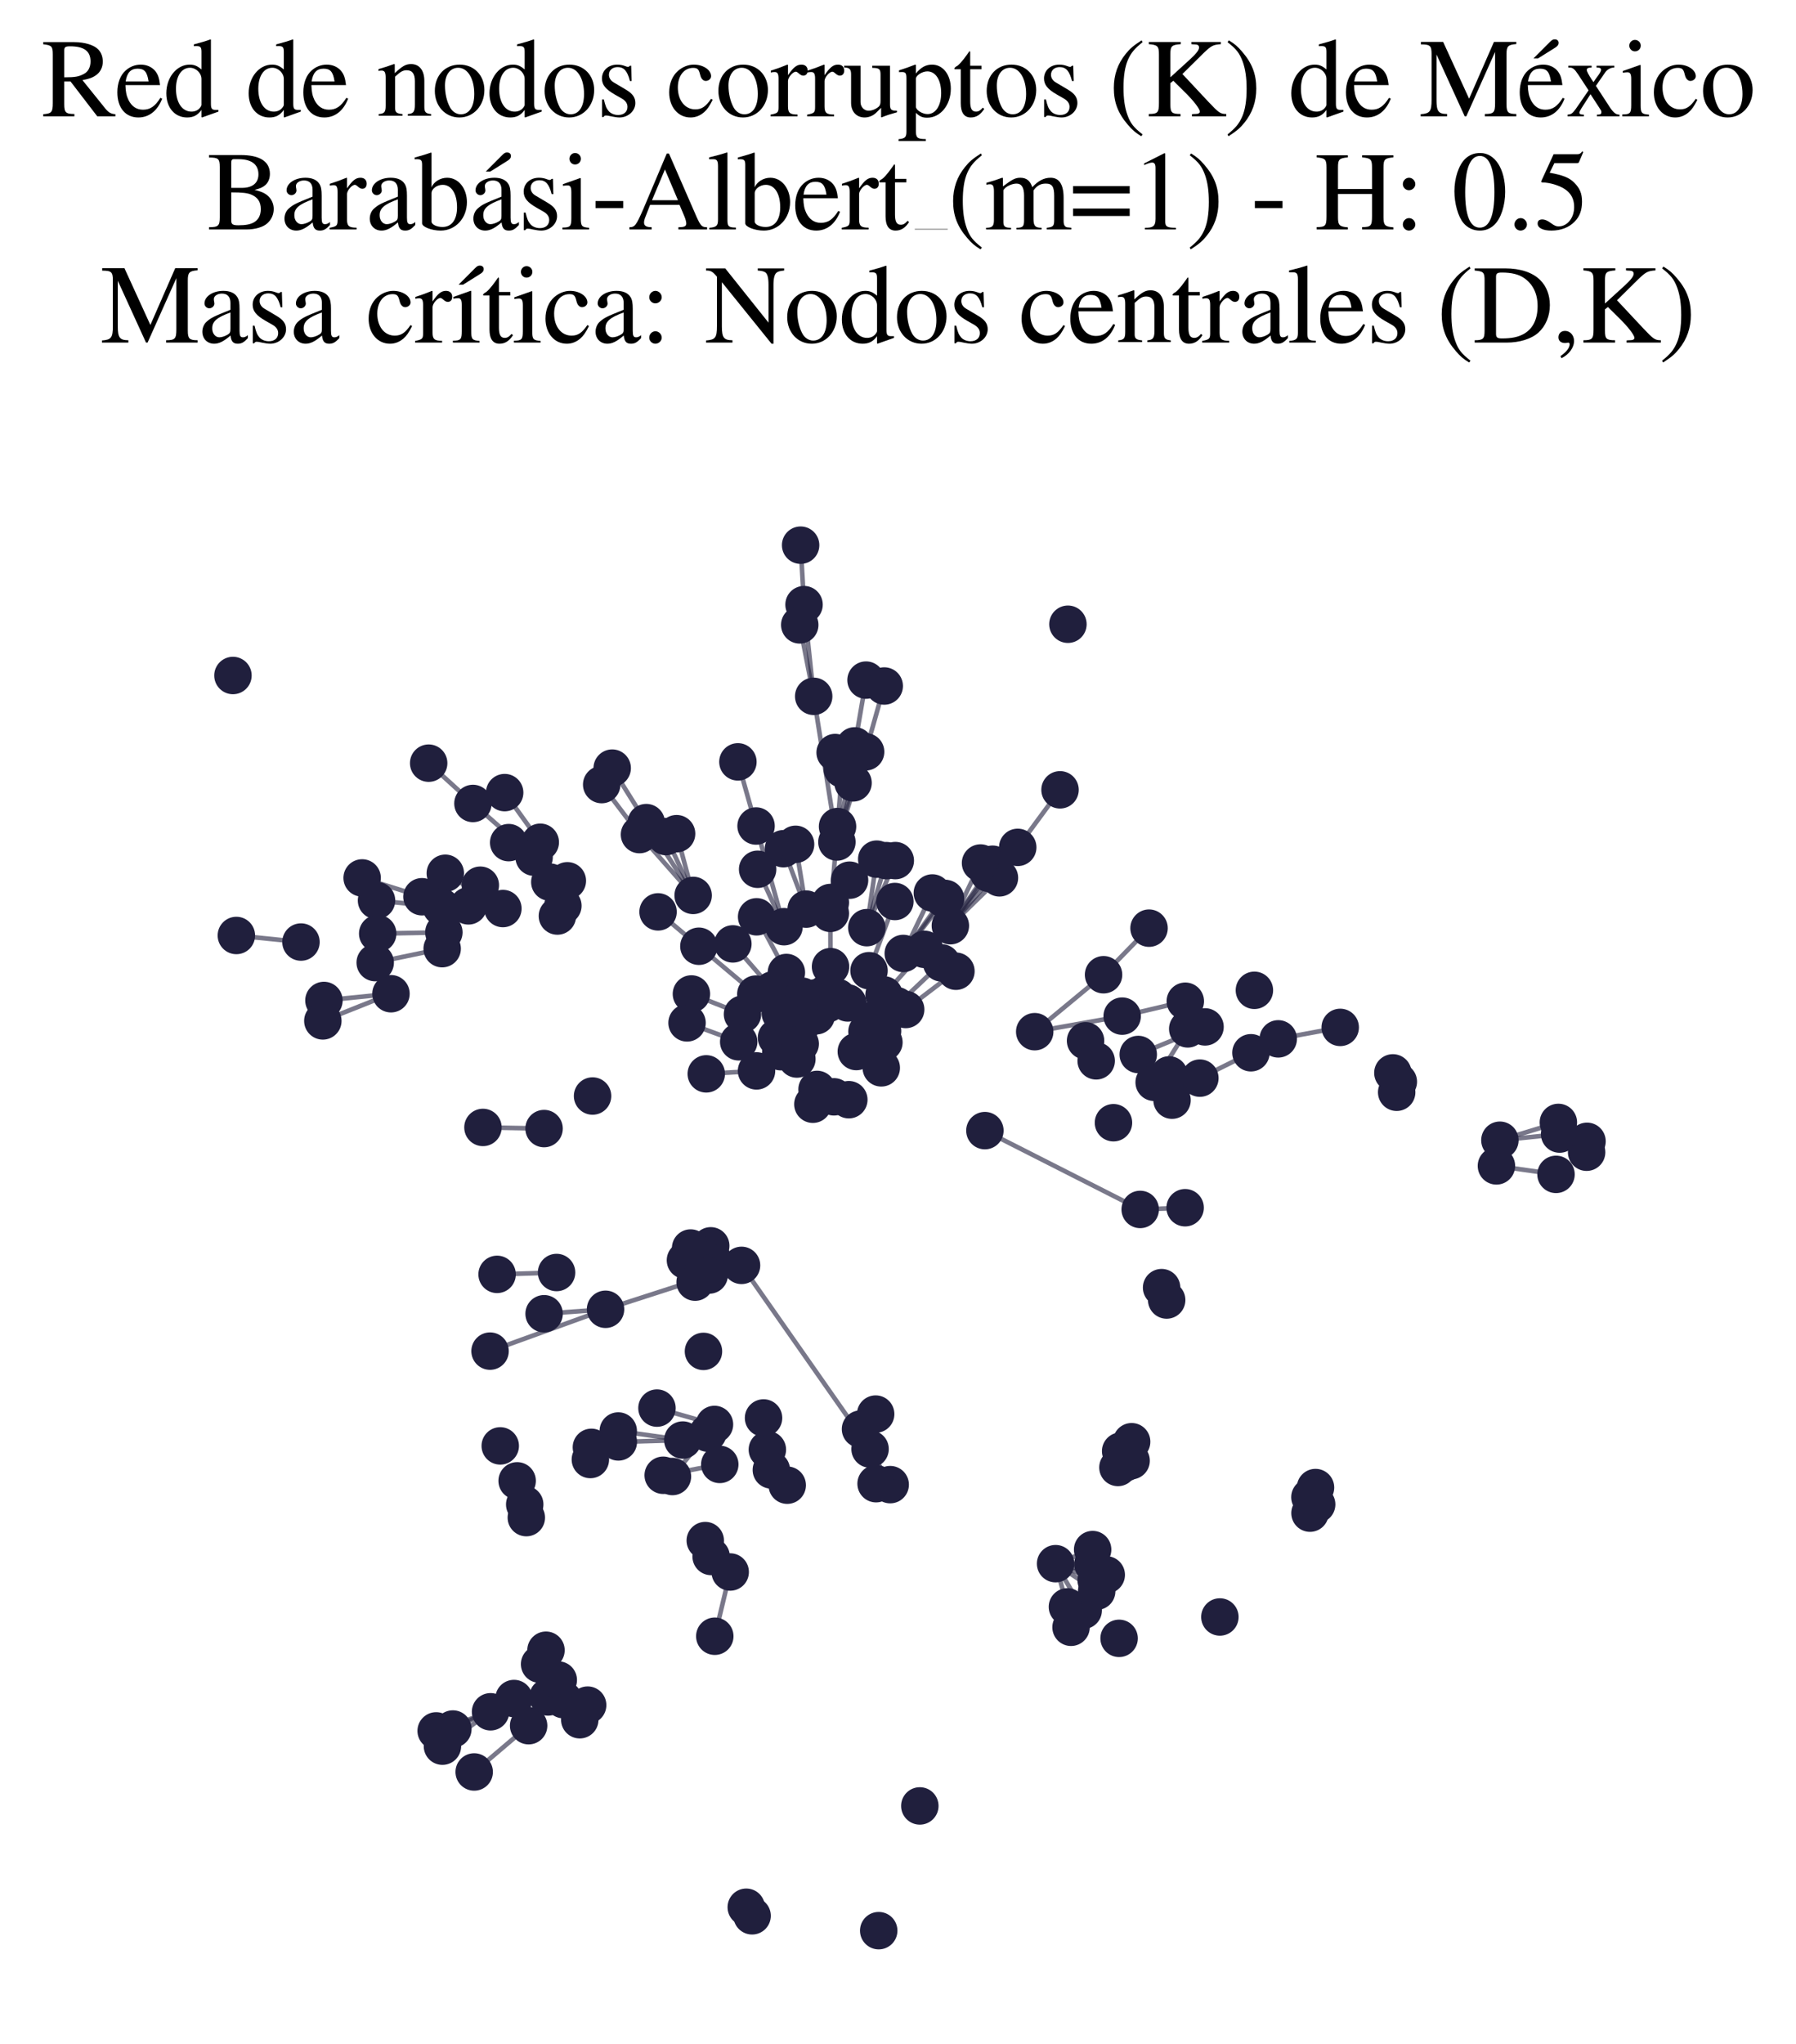 <?xml version="1.0" encoding="utf-8" standalone="no"?>
<!DOCTYPE svg PUBLIC "-//W3C//DTD SVG 1.1//EN"
  "http://www.w3.org/Graphics/SVG/1.1/DTD/svg11.dtd">
<svg xmlns:xlink="http://www.w3.org/1999/xlink" width="156.476pt" height="178.036pt" viewBox="0 0 156.476 178.036" xmlns="http://www.w3.org/2000/svg" version="1.1">
 <defs>
  <style type="text/css">*{stroke-linejoin: round; stroke-linecap: butt}</style>
 </defs>
 <g id="figure_1">
  <g id="patch_1">
   <path d="M 0 178.036 
L 156.476 178.036 
L 156.476 0 
L 0 0 
z
" style="fill: #ffffff"/>
  </g>
  <g id="axes_1">
   <g id="LineCollection_1">
    <path d="M 64.606 110.198 
L 52.757 114.023 
" clip-path="url(#pec30fb9c95)" style="fill: none; stroke: #201f3d; stroke-opacity: 0.6; stroke-width: 0.4"/>
    <path d="M 64.606 110.198 
L 60.171 108.688 
" clip-path="url(#pec30fb9c95)" style="fill: none; stroke: #201f3d; stroke-opacity: 0.6; stroke-width: 0.4"/>
    <path d="M 64.606 110.198 
L 75.805 126.193 
" clip-path="url(#pec30fb9c95)" style="fill: none; stroke: #201f3d; stroke-opacity: 0.6; stroke-width: 0.4"/>
    <path d="M 64.606 110.198 
L 59.72 109.756 
" clip-path="url(#pec30fb9c95)" style="fill: none; stroke: #201f3d; stroke-opacity: 0.6; stroke-width: 0.4"/>
    <path d="M 64.606 110.198 
L 62.161 109.817 
" clip-path="url(#pec30fb9c95)" style="fill: none; stroke: #201f3d; stroke-opacity: 0.6; stroke-width: 0.4"/>
    <path d="M 64.606 110.198 
L 60.562 111.658 
" clip-path="url(#pec30fb9c95)" style="fill: none; stroke: #201f3d; stroke-opacity: 0.6; stroke-width: 0.4"/>
    <path d="M 64.606 110.198 
L 61.923 108.497 
" clip-path="url(#pec30fb9c95)" style="fill: none; stroke: #201f3d; stroke-opacity: 0.6; stroke-width: 0.4"/>
    <path d="M 64.606 110.198 
L 61.16 109.249 
" clip-path="url(#pec30fb9c95)" style="fill: none; stroke: #201f3d; stroke-opacity: 0.6; stroke-width: 0.4"/>
    <path d="M 64.606 110.198 
L 61.79 111.039 
" clip-path="url(#pec30fb9c95)" style="fill: none; stroke: #201f3d; stroke-opacity: 0.6; stroke-width: 0.4"/>
    <path d="M 135.568 102.273 
L 130.376 101.535 
" clip-path="url(#pec30fb9c95)" style="fill: none; stroke: #201f3d; stroke-opacity: 0.6; stroke-width: 0.4"/>
    <path d="M 60.39 77.98 
L 58.034 72.858 
" clip-path="url(#pec30fb9c95)" style="fill: none; stroke: #201f3d; stroke-opacity: 0.6; stroke-width: 0.4"/>
    <path d="M 60.39 77.98 
L 56.306 71.64 
" clip-path="url(#pec30fb9c95)" style="fill: none; stroke: #201f3d; stroke-opacity: 0.6; stroke-width: 0.4"/>
    <path d="M 60.39 77.98 
L 58.948 72.604 
" clip-path="url(#pec30fb9c95)" style="fill: none; stroke: #201f3d; stroke-opacity: 0.6; stroke-width: 0.4"/>
    <path d="M 60.39 77.98 
L 55.715 72.682 
" clip-path="url(#pec30fb9c95)" style="fill: none; stroke: #201f3d; stroke-opacity: 0.6; stroke-width: 0.4"/>
    <path d="M 91.968 136.177 
L 95.216 136.221 
" clip-path="url(#pec30fb9c95)" style="fill: none; stroke: #201f3d; stroke-opacity: 0.6; stroke-width: 0.4"/>
    <path d="M 91.968 136.177 
L 95.196 134.95 
" clip-path="url(#pec30fb9c95)" style="fill: none; stroke: #201f3d; stroke-opacity: 0.6; stroke-width: 0.4"/>
    <path d="M 91.968 136.177 
L 95.504 137.617 
" clip-path="url(#pec30fb9c95)" style="fill: none; stroke: #201f3d; stroke-opacity: 0.6; stroke-width: 0.4"/>
    <path d="M 91.968 136.177 
L 96.382 137.151 
" clip-path="url(#pec30fb9c95)" style="fill: none; stroke: #201f3d; stroke-opacity: 0.6; stroke-width: 0.4"/>
    <path d="M 91.968 136.177 
L 94.375 140.24 
" clip-path="url(#pec30fb9c95)" style="fill: none; stroke: #201f3d; stroke-opacity: 0.6; stroke-width: 0.4"/>
    <path d="M 91.968 136.177 
L 95.549 138.576 
" clip-path="url(#pec30fb9c95)" style="fill: none; stroke: #201f3d; stroke-opacity: 0.6; stroke-width: 0.4"/>
    <path d="M 91.968 136.177 
L 92.999 139.938 
" clip-path="url(#pec30fb9c95)" style="fill: none; stroke: #201f3d; stroke-opacity: 0.6; stroke-width: 0.4"/>
    <path d="M 70.238 79.172 
L 68.259 73.914 
" clip-path="url(#pec30fb9c95)" style="fill: none; stroke: #201f3d; stroke-opacity: 0.6; stroke-width: 0.4"/>
    <path d="M 70.238 79.172 
L 69.315 73.529 
" clip-path="url(#pec30fb9c95)" style="fill: none; stroke: #201f3d; stroke-opacity: 0.6; stroke-width: 0.4"/>
    <path d="M 103.254 105.178 
L 99.339 105.327 
" clip-path="url(#pec30fb9c95)" style="fill: none; stroke: #201f3d; stroke-opacity: 0.6; stroke-width: 0.4"/>
    <path d="M 85.809 98.463 
L 99.339 105.327 
" clip-path="url(#pec30fb9c95)" style="fill: none; stroke: #201f3d; stroke-opacity: 0.6; stroke-width: 0.4"/>
    <path d="M 82.8 80.618 
L 87.076 76.449 
" clip-path="url(#pec30fb9c95)" style="fill: none; stroke: #201f3d; stroke-opacity: 0.6; stroke-width: 0.4"/>
    <path d="M 82.8 80.618 
L 85.429 75.158 
" clip-path="url(#pec30fb9c95)" style="fill: none; stroke: #201f3d; stroke-opacity: 0.6; stroke-width: 0.4"/>
    <path d="M 82.8 80.618 
L 88.67 73.795 
" clip-path="url(#pec30fb9c95)" style="fill: none; stroke: #201f3d; stroke-opacity: 0.6; stroke-width: 0.4"/>
    <path d="M 82.8 80.618 
L 86.141 76.056 
" clip-path="url(#pec30fb9c95)" style="fill: none; stroke: #201f3d; stroke-opacity: 0.6; stroke-width: 0.4"/>
    <path d="M 82.8 80.618 
L 86.477 75.263 
" clip-path="url(#pec30fb9c95)" style="fill: none; stroke: #201f3d; stroke-opacity: 0.6; stroke-width: 0.4"/>
    <path d="M 80.546 82.678 
L 77.021 86.647 
" clip-path="url(#pec30fb9c95)" style="fill: none; stroke: #201f3d; stroke-opacity: 0.6; stroke-width: 0.4"/>
    <path d="M 57.781 128.478 
L 62.71 127.533 
" clip-path="url(#pec30fb9c95)" style="fill: none; stroke: #201f3d; stroke-opacity: 0.6; stroke-width: 0.4"/>
    <path d="M 63.618 136.902 
L 62.276 142.497 
" clip-path="url(#pec30fb9c95)" style="fill: none; stroke: #201f3d; stroke-opacity: 0.6; stroke-width: 0.4"/>
    <path d="M 68.514 84.693 
L 65.92 79.843 
" clip-path="url(#pec30fb9c95)" style="fill: none; stroke: #201f3d; stroke-opacity: 0.6; stroke-width: 0.4"/>
    <path d="M 96.147 84.888 
L 90.149 89.847 
" clip-path="url(#pec30fb9c95)" style="fill: none; stroke: #201f3d; stroke-opacity: 0.6; stroke-width: 0.4"/>
    <path d="M 96.147 84.888 
L 100.11 80.832 
" clip-path="url(#pec30fb9c95)" style="fill: none; stroke: #201f3d; stroke-opacity: 0.6; stroke-width: 0.4"/>
    <path d="M 72.342 79.544 
L 72.971 71.982 
" clip-path="url(#pec30fb9c95)" style="fill: none; stroke: #201f3d; stroke-opacity: 0.6; stroke-width: 0.4"/>
    <path d="M 52.757 114.023 
L 42.696 117.666 
" clip-path="url(#pec30fb9c95)" style="fill: none; stroke: #201f3d; stroke-opacity: 0.6; stroke-width: 0.4"/>
    <path d="M 52.757 114.023 
L 47.405 114.412 
" clip-path="url(#pec30fb9c95)" style="fill: none; stroke: #201f3d; stroke-opacity: 0.6; stroke-width: 0.4"/>
    <path d="M 32.804 78.421 
L 38.443 78.987 
" clip-path="url(#pec30fb9c95)" style="fill: none; stroke: #201f3d; stroke-opacity: 0.6; stroke-width: 0.4"/>
    <path d="M 64.359 90.728 
L 59.859 89.08 
" clip-path="url(#pec30fb9c95)" style="fill: none; stroke: #201f3d; stroke-opacity: 0.6; stroke-width: 0.4"/>
    <path d="M 99.169 91.833 
L 104.988 89.43 
" clip-path="url(#pec30fb9c95)" style="fill: none; stroke: #201f3d; stroke-opacity: 0.6; stroke-width: 0.4"/>
    <path d="M 82.141 78.226 
L 78.697 83.035 
" clip-path="url(#pec30fb9c95)" style="fill: none; stroke: #201f3d; stroke-opacity: 0.6; stroke-width: 0.4"/>
    <path d="M 42.74 149.076 
L 38.001 150.74 
" clip-path="url(#pec30fb9c95)" style="fill: none; stroke: #201f3d; stroke-opacity: 0.6; stroke-width: 0.4"/>
    <path d="M 42.74 149.076 
L 38.548 152.069 
" clip-path="url(#pec30fb9c95)" style="fill: none; stroke: #201f3d; stroke-opacity: 0.6; stroke-width: 0.4"/>
    <path d="M 104.538 93.892 
L 108.988 91.683 
" clip-path="url(#pec30fb9c95)" style="fill: none; stroke: #201f3d; stroke-opacity: 0.6; stroke-width: 0.4"/>
    <path d="M 47.402 98.285 
L 42.077 98.186 
" clip-path="url(#pec30fb9c95)" style="fill: none; stroke: #201f3d; stroke-opacity: 0.6; stroke-width: 0.4"/>
    <path d="M 75.52 80.788 
L 77.217 74.952 
" clip-path="url(#pec30fb9c95)" style="fill: none; stroke: #201f3d; stroke-opacity: 0.6; stroke-width: 0.4"/>
    <path d="M 75.52 80.788 
L 78.003 74.947 
" clip-path="url(#pec30fb9c95)" style="fill: none; stroke: #201f3d; stroke-opacity: 0.6; stroke-width: 0.4"/>
    <path d="M 75.52 80.788 
L 76.384 74.822 
" clip-path="url(#pec30fb9c95)" style="fill: none; stroke: #201f3d; stroke-opacity: 0.6; stroke-width: 0.4"/>
    <path d="M 48.491 110.82 
L 43.31 110.982 
" clip-path="url(#pec30fb9c95)" style="fill: none; stroke: #201f3d; stroke-opacity: 0.6; stroke-width: 0.4"/>
    <path d="M 72.971 71.982 
L 73.378 66.964 
" clip-path="url(#pec30fb9c95)" style="fill: none; stroke: #201f3d; stroke-opacity: 0.6; stroke-width: 0.4"/>
    <path d="M 81.231 77.768 
L 78.697 83.035 
" clip-path="url(#pec30fb9c95)" style="fill: none; stroke: #201f3d; stroke-opacity: 0.6; stroke-width: 0.4"/>
    <path d="M 78.907 87.915 
L 83.285 84.582 
" clip-path="url(#pec30fb9c95)" style="fill: none; stroke: #201f3d; stroke-opacity: 0.6; stroke-width: 0.4"/>
    <path d="M 72.359 84.183 
L 72.344 78.597 
" clip-path="url(#pec30fb9c95)" style="fill: none; stroke: #201f3d; stroke-opacity: 0.6; stroke-width: 0.4"/>
    <path d="M 82.035 83.856 
L 78.103 87.578 
" clip-path="url(#pec30fb9c95)" style="fill: none; stroke: #201f3d; stroke-opacity: 0.6; stroke-width: 0.4"/>
    <path d="M 46.534 74.65 
L 41.205 69.972 
" clip-path="url(#pec30fb9c95)" style="fill: none; stroke: #201f3d; stroke-opacity: 0.6; stroke-width: 0.4"/>
    <path d="M 77.966 78.51 
L 75.714 84.536 
" clip-path="url(#pec30fb9c95)" style="fill: none; stroke: #201f3d; stroke-opacity: 0.6; stroke-width: 0.4"/>
    <path d="M 34.064 86.542 
L 28.128 88.908 
" clip-path="url(#pec30fb9c95)" style="fill: none; stroke: #201f3d; stroke-opacity: 0.6; stroke-width: 0.4"/>
    <path d="M 34.064 86.542 
L 28.223 87.129 
" clip-path="url(#pec30fb9c95)" style="fill: none; stroke: #201f3d; stroke-opacity: 0.6; stroke-width: 0.4"/>
    <path d="M 36.764 78.095 
L 43.815 79.123 
" clip-path="url(#pec30fb9c95)" style="fill: none; stroke: #201f3d; stroke-opacity: 0.6; stroke-width: 0.4"/>
    <path d="M 36.764 78.095 
L 31.552 76.457 
" clip-path="url(#pec30fb9c95)" style="fill: none; stroke: #201f3d; stroke-opacity: 0.6; stroke-width: 0.4"/>
    <path d="M 90.149 89.847 
L 97.769 88.492 
" clip-path="url(#pec30fb9c95)" style="fill: none; stroke: #201f3d; stroke-opacity: 0.6; stroke-width: 0.4"/>
    <path d="M 44.782 147.921 
L 39.457 150.576 
" clip-path="url(#pec30fb9c95)" style="fill: none; stroke: #201f3d; stroke-opacity: 0.6; stroke-width: 0.4"/>
    <path d="M 57.238 122.628 
L 62.249 124.052 
" clip-path="url(#pec30fb9c95)" style="fill: none; stroke: #201f3d; stroke-opacity: 0.6; stroke-width: 0.4"/>
    <path d="M 135.773 97.749 
L 130.678 99.3 
" clip-path="url(#pec30fb9c95)" style="fill: none; stroke: #201f3d; stroke-opacity: 0.6; stroke-width: 0.4"/>
    <path d="M 92.355 68.784 
L 88.67 73.795 
" clip-path="url(#pec30fb9c95)" style="fill: none; stroke: #201f3d; stroke-opacity: 0.6; stroke-width: 0.4"/>
    <path d="M 55.715 72.682 
L 52.422 68.328 
" clip-path="url(#pec30fb9c95)" style="fill: none; stroke: #201f3d; stroke-opacity: 0.6; stroke-width: 0.4"/>
    <path d="M 103.481 89.603 
L 100.556 94.256 
" clip-path="url(#pec30fb9c95)" style="fill: none; stroke: #201f3d; stroke-opacity: 0.6; stroke-width: 0.4"/>
    <path d="M 72.915 73.329 
L 70.893 60.642 
" clip-path="url(#pec30fb9c95)" style="fill: none; stroke: #201f3d; stroke-opacity: 0.6; stroke-width: 0.4"/>
    <path d="M 72.915 73.329 
L 75.417 65.474 
" clip-path="url(#pec30fb9c95)" style="fill: none; stroke: #201f3d; stroke-opacity: 0.6; stroke-width: 0.4"/>
    <path d="M 72.915 73.329 
L 74.323 68.18 
" clip-path="url(#pec30fb9c95)" style="fill: none; stroke: #201f3d; stroke-opacity: 0.6; stroke-width: 0.4"/>
    <path d="M 72.915 73.329 
L 74.468 64.957 
" clip-path="url(#pec30fb9c95)" style="fill: none; stroke: #201f3d; stroke-opacity: 0.6; stroke-width: 0.4"/>
    <path d="M 78.697 83.035 
L 82.378 78.251 
" clip-path="url(#pec30fb9c95)" style="fill: none; stroke: #201f3d; stroke-opacity: 0.6; stroke-width: 0.4"/>
    <path d="M 77.039 59.742 
L 75.417 65.474 
" clip-path="url(#pec30fb9c95)" style="fill: none; stroke: #201f3d; stroke-opacity: 0.6; stroke-width: 0.4"/>
    <path d="M 38.672 81.197 
L 32.907 81.304 
" clip-path="url(#pec30fb9c95)" style="fill: none; stroke: #201f3d; stroke-opacity: 0.6; stroke-width: 0.4"/>
    <path d="M 67.334 86.209 
L 63.852 82.202 
" clip-path="url(#pec30fb9c95)" style="fill: none; stroke: #201f3d; stroke-opacity: 0.6; stroke-width: 0.4"/>
    <path d="M 74.468 64.957 
L 75.453 59.23 
" clip-path="url(#pec30fb9c95)" style="fill: none; stroke: #201f3d; stroke-opacity: 0.6; stroke-width: 0.4"/>
    <path d="M 64.29 66.35 
L 65.872 71.936 
" clip-path="url(#pec30fb9c95)" style="fill: none; stroke: #201f3d; stroke-opacity: 0.6; stroke-width: 0.4"/>
    <path d="M 69.678 54.42 
L 70.893 60.642 
" clip-path="url(#pec30fb9c95)" style="fill: none; stroke: #201f3d; stroke-opacity: 0.6; stroke-width: 0.4"/>
    <path d="M 26.223 82.041 
L 20.593 81.469 
" clip-path="url(#pec30fb9c95)" style="fill: none; stroke: #201f3d; stroke-opacity: 0.6; stroke-width: 0.4"/>
    <path d="M 46.057 150.286 
L 41.314 154.317 
" clip-path="url(#pec30fb9c95)" style="fill: none; stroke: #201f3d; stroke-opacity: 0.6; stroke-width: 0.4"/>
    <path d="M 41.205 69.972 
L 37.348 66.462 
" clip-path="url(#pec30fb9c95)" style="fill: none; stroke: #201f3d; stroke-opacity: 0.6; stroke-width: 0.4"/>
    <path d="M 70.893 60.642 
L 70.052 52.657 
" clip-path="url(#pec30fb9c95)" style="fill: none; stroke: #201f3d; stroke-opacity: 0.6; stroke-width: 0.4"/>
    <path d="M 68.308 80.704 
L 65.872 71.936 
" clip-path="url(#pec30fb9c95)" style="fill: none; stroke: #201f3d; stroke-opacity: 0.6; stroke-width: 0.4"/>
    <path d="M 68.308 80.704 
L 66.008 75.704 
" clip-path="url(#pec30fb9c95)" style="fill: none; stroke: #201f3d; stroke-opacity: 0.6; stroke-width: 0.4"/>
    <path d="M 59.488 125.411 
L 53.866 124.622 
" clip-path="url(#pec30fb9c95)" style="fill: none; stroke: #201f3d; stroke-opacity: 0.6; stroke-width: 0.4"/>
    <path d="M 59.488 125.411 
L 53.873 125.574 
" clip-path="url(#pec30fb9c95)" style="fill: none; stroke: #201f3d; stroke-opacity: 0.6; stroke-width: 0.4"/>
    <path d="M 47.902 76.819 
L 44.319 73.382 
" clip-path="url(#pec30fb9c95)" style="fill: none; stroke: #201f3d; stroke-opacity: 0.6; stroke-width: 0.4"/>
    <path d="M 75.805 126.193 
L 76.329 129.211 
" clip-path="url(#pec30fb9c95)" style="fill: none; stroke: #201f3d; stroke-opacity: 0.6; stroke-width: 0.4"/>
    <path d="M 75.805 126.193 
L 77.559 129.294 
" clip-path="url(#pec30fb9c95)" style="fill: none; stroke: #201f3d; stroke-opacity: 0.6; stroke-width: 0.4"/>
    <path d="M 70.052 52.657 
L 69.754 47.478 
" clip-path="url(#pec30fb9c95)" style="fill: none; stroke: #201f3d; stroke-opacity: 0.6; stroke-width: 0.4"/>
    <path d="M 97.769 88.492 
L 103.269 87.195 
" clip-path="url(#pec30fb9c95)" style="fill: none; stroke: #201f3d; stroke-opacity: 0.6; stroke-width: 0.4"/>
    <path d="M 47.072 73.35 
L 43.969 69.027 
" clip-path="url(#pec30fb9c95)" style="fill: none; stroke: #201f3d; stroke-opacity: 0.6; stroke-width: 0.4"/>
    <path d="M 65.912 93.262 
L 61.533 93.52 
" clip-path="url(#pec30fb9c95)" style="fill: none; stroke: #201f3d; stroke-opacity: 0.6; stroke-width: 0.4"/>
    <path d="M 61.671 124.806 
L 58.587 128.586 
" clip-path="url(#pec30fb9c95)" style="fill: none; stroke: #201f3d; stroke-opacity: 0.6; stroke-width: 0.4"/>
    <path d="M 116.766 89.474 
L 111.367 90.472 
" clip-path="url(#pec30fb9c95)" style="fill: none; stroke: #201f3d; stroke-opacity: 0.6; stroke-width: 0.4"/>
    <path d="M 38.524 82.617 
L 32.69 83.831 
" clip-path="url(#pec30fb9c95)" style="fill: none; stroke: #201f3d; stroke-opacity: 0.6; stroke-width: 0.4"/>
    <path d="M 130.678 99.3 
L 135.883 98.763 
" clip-path="url(#pec30fb9c95)" style="fill: none; stroke: #201f3d; stroke-opacity: 0.6; stroke-width: 0.4"/>
    <path d="M 43.815 79.123 
L 38.797 76.051 
" clip-path="url(#pec30fb9c95)" style="fill: none; stroke: #201f3d; stroke-opacity: 0.6; stroke-width: 0.4"/>
    <path d="M 56.306 71.64 
L 53.338 66.894 
" clip-path="url(#pec30fb9c95)" style="fill: none; stroke: #201f3d; stroke-opacity: 0.6; stroke-width: 0.4"/>
    <path d="M 64.689 88.327 
L 60.24 86.562 
" clip-path="url(#pec30fb9c95)" style="fill: none; stroke: #201f3d; stroke-opacity: 0.6; stroke-width: 0.4"/>
    <path d="M 57.333 79.414 
L 60.891 82.407 
" clip-path="url(#pec30fb9c95)" style="fill: none; stroke: #201f3d; stroke-opacity: 0.6; stroke-width: 0.4"/>
    <path d="M 65.851 86.574 
L 60.891 82.407 
" clip-path="url(#pec30fb9c95)" style="fill: none; stroke: #201f3d; stroke-opacity: 0.6; stroke-width: 0.4"/>
   </g>
   <g id="PathCollection_1">
    <defs>
     <path id="m54ae98e49c" d="M 0 1.581 
C 0.419 1.581 0.822 1.415 1.118 1.118 
C 1.415 0.822 1.581 0.419 1.581 0 
C 1.581 -0.419 1.415 -0.822 1.118 -1.118 
C 0.822 -1.415 0.419 -1.581 0 -1.581 
C -0.419 -1.581 -0.822 -1.415 -1.118 -1.118 
C -1.415 -0.822 -1.581 -0.419 -1.581 0 
C -1.581 0.419 -1.415 0.822 -1.118 1.118 
C -0.822 1.415 -0.419 1.581 0 1.581 
z
" style="stroke: #201f3d; stroke-width: 0.1"/>
    </defs>
    <g clip-path="url(#pec30fb9c95)">
     <use xlink:href="#m54ae98e49c" x="98.548" y="127.21" style="fill: #201f3d; stroke: #201f3d; stroke-width: 0.1"/>
     <use xlink:href="#m54ae98e49c" x="43.969" y="69.027" style="fill: #201f3d; stroke: #201f3d; stroke-width: 0.1"/>
     <use xlink:href="#m54ae98e49c" x="101.204" y="112.137" style="fill: #201f3d; stroke: #201f3d; stroke-width: 0.1"/>
     <use xlink:href="#m54ae98e49c" x="77.217" y="74.952" style="fill: #201f3d; stroke: #201f3d; stroke-width: 0.1"/>
     <use xlink:href="#m54ae98e49c" x="59.488" y="125.411" style="fill: #201f3d; stroke: #201f3d; stroke-width: 0.1"/>
     <use xlink:href="#m54ae98e49c" x="65.018" y="166.097" style="fill: #201f3d; stroke: #201f3d; stroke-width: 0.1"/>
     <use xlink:href="#m54ae98e49c" x="77.021" y="86.647" style="fill: #201f3d; stroke: #201f3d; stroke-width: 0.1"/>
     <use xlink:href="#m54ae98e49c" x="96.382" y="137.151" style="fill: #201f3d; stroke: #201f3d; stroke-width: 0.1"/>
     <use xlink:href="#m54ae98e49c" x="75.533" y="89.842" style="fill: #201f3d; stroke: #201f3d; stroke-width: 0.1"/>
     <use xlink:href="#m54ae98e49c" x="69.717" y="89.435" style="fill: #201f3d; stroke: #201f3d; stroke-width: 0.1"/>
     <use xlink:href="#m54ae98e49c" x="65.851" y="86.574" style="fill: #201f3d; stroke: #201f3d; stroke-width: 0.1"/>
     <use xlink:href="#m54ae98e49c" x="94.375" y="140.24" style="fill: #201f3d; stroke: #201f3d; stroke-width: 0.1"/>
     <use xlink:href="#m54ae98e49c" x="68.259" y="73.914" style="fill: #201f3d; stroke: #201f3d; stroke-width: 0.1"/>
     <use xlink:href="#m54ae98e49c" x="95.196" y="134.95" style="fill: #201f3d; stroke: #201f3d; stroke-width: 0.1"/>
     <use xlink:href="#m54ae98e49c" x="62.249" y="124.052" style="fill: #201f3d; stroke: #201f3d; stroke-width: 0.1"/>
     <use xlink:href="#m54ae98e49c" x="66.856" y="126.245" style="fill: #201f3d; stroke: #201f3d; stroke-width: 0.1"/>
     <use xlink:href="#m54ae98e49c" x="41.848" y="77.091" style="fill: #201f3d; stroke: #201f3d; stroke-width: 0.1"/>
     <use xlink:href="#m54ae98e49c" x="92.999" y="139.938" style="fill: #201f3d; stroke: #201f3d; stroke-width: 0.1"/>
     <use xlink:href="#m54ae98e49c" x="45.856" y="132.166" style="fill: #201f3d; stroke: #201f3d; stroke-width: 0.1"/>
     <use xlink:href="#m54ae98e49c" x="62.161" y="109.817" style="fill: #201f3d; stroke: #201f3d; stroke-width: 0.1"/>
     <use xlink:href="#m54ae98e49c" x="49.431" y="76.706" style="fill: #201f3d; stroke: #201f3d; stroke-width: 0.1"/>
     <use xlink:href="#m54ae98e49c" x="38.672" y="81.197" style="fill: #201f3d; stroke: #201f3d; stroke-width: 0.1"/>
     <use xlink:href="#m54ae98e49c" x="97.011" y="97.775" style="fill: #201f3d; stroke: #201f3d; stroke-width: 0.1"/>
     <use xlink:href="#m54ae98e49c" x="38.001" y="150.74" style="fill: #201f3d; stroke: #201f3d; stroke-width: 0.1"/>
     <use xlink:href="#m54ae98e49c" x="57.781" y="128.478" style="fill: #201f3d; stroke: #201f3d; stroke-width: 0.1"/>
     <use xlink:href="#m54ae98e49c" x="49.092" y="148.017" style="fill: #201f3d; stroke: #201f3d; stroke-width: 0.1"/>
     <use xlink:href="#m54ae98e49c" x="52.757" y="114.023" style="fill: #201f3d; stroke: #201f3d; stroke-width: 0.1"/>
     <use xlink:href="#m54ae98e49c" x="114.134" y="131.776" style="fill: #201f3d; stroke: #201f3d; stroke-width: 0.1"/>
     <use xlink:href="#m54ae98e49c" x="59.72" y="109.756" style="fill: #201f3d; stroke: #201f3d; stroke-width: 0.1"/>
     <use xlink:href="#m54ae98e49c" x="20.296" y="58.828" style="fill: #201f3d; stroke: #201f3d; stroke-width: 0.1"/>
     <use xlink:href="#m54ae98e49c" x="42.077" y="98.186" style="fill: #201f3d; stroke: #201f3d; stroke-width: 0.1"/>
     <use xlink:href="#m54ae98e49c" x="80.14" y="157.274" style="fill: #201f3d; stroke: #201f3d; stroke-width: 0.1"/>
     <use xlink:href="#m54ae98e49c" x="77.966" y="78.51" style="fill: #201f3d; stroke: #201f3d; stroke-width: 0.1"/>
     <use xlink:href="#m54ae98e49c" x="94.579" y="90.64" style="fill: #201f3d; stroke: #201f3d; stroke-width: 0.1"/>
     <use xlink:href="#m54ae98e49c" x="74.972" y="124.458" style="fill: #201f3d; stroke: #201f3d; stroke-width: 0.1"/>
     <use xlink:href="#m54ae98e49c" x="32.804" y="78.421" style="fill: #201f3d; stroke: #201f3d; stroke-width: 0.1"/>
     <use xlink:href="#m54ae98e49c" x="75.805" y="126.193" style="fill: #201f3d; stroke: #201f3d; stroke-width: 0.1"/>
     <use xlink:href="#m54ae98e49c" x="61.533" y="93.52" style="fill: #201f3d; stroke: #201f3d; stroke-width: 0.1"/>
     <use xlink:href="#m54ae98e49c" x="63.852" y="82.202" style="fill: #201f3d; stroke: #201f3d; stroke-width: 0.1"/>
     <use xlink:href="#m54ae98e49c" x="38.524" y="82.617" style="fill: #201f3d; stroke: #201f3d; stroke-width: 0.1"/>
     <use xlink:href="#m54ae98e49c" x="44.782" y="147.921" style="fill: #201f3d; stroke: #201f3d; stroke-width: 0.1"/>
     <use xlink:href="#m54ae98e49c" x="28.223" y="87.129" style="fill: #201f3d; stroke: #201f3d; stroke-width: 0.1"/>
     <use xlink:href="#m54ae98e49c" x="65.92" y="79.843" style="fill: #201f3d; stroke: #201f3d; stroke-width: 0.1"/>
     <use xlink:href="#m54ae98e49c" x="47.743" y="147.785" style="fill: #201f3d; stroke: #201f3d; stroke-width: 0.1"/>
     <use xlink:href="#m54ae98e49c" x="81.231" y="77.768" style="fill: #201f3d; stroke: #201f3d; stroke-width: 0.1"/>
     <use xlink:href="#m54ae98e49c" x="73.954" y="95.77" style="fill: #201f3d; stroke: #201f3d; stroke-width: 0.1"/>
     <use xlink:href="#m54ae98e49c" x="75.453" y="59.23" style="fill: #201f3d; stroke: #201f3d; stroke-width: 0.1"/>
     <use xlink:href="#m54ae98e49c" x="76.781" y="92.996" style="fill: #201f3d; stroke: #201f3d; stroke-width: 0.1"/>
     <use xlink:href="#m54ae98e49c" x="60.24" y="86.562" style="fill: #201f3d; stroke: #201f3d; stroke-width: 0.1"/>
     <use xlink:href="#m54ae98e49c" x="69.428" y="92.228" style="fill: #201f3d; stroke: #201f3d; stroke-width: 0.1"/>
     <use xlink:href="#m54ae98e49c" x="69.754" y="47.478" style="fill: #201f3d; stroke: #201f3d; stroke-width: 0.1"/>
     <use xlink:href="#m54ae98e49c" x="72.661" y="95.52" style="fill: #201f3d; stroke: #201f3d; stroke-width: 0.1"/>
     <use xlink:href="#m54ae98e49c" x="64.689" y="88.327" style="fill: #201f3d; stroke: #201f3d; stroke-width: 0.1"/>
     <use xlink:href="#m54ae98e49c" x="51.525" y="126.046" style="fill: #201f3d; stroke: #201f3d; stroke-width: 0.1"/>
     <use xlink:href="#m54ae98e49c" x="103.481" y="89.603" style="fill: #201f3d; stroke: #201f3d; stroke-width: 0.1"/>
     <use xlink:href="#m54ae98e49c" x="43.584" y="125.92" style="fill: #201f3d; stroke: #201f3d; stroke-width: 0.1"/>
     <use xlink:href="#m54ae98e49c" x="42.696" y="117.666" style="fill: #201f3d; stroke: #201f3d; stroke-width: 0.1"/>
     <use xlink:href="#m54ae98e49c" x="130.376" y="101.535" style="fill: #201f3d; stroke: #201f3d; stroke-width: 0.1"/>
     <use xlink:href="#m54ae98e49c" x="72.342" y="79.544" style="fill: #201f3d; stroke: #201f3d; stroke-width: 0.1"/>
     <use xlink:href="#m54ae98e49c" x="61.923" y="108.497" style="fill: #201f3d; stroke: #201f3d; stroke-width: 0.1"/>
     <use xlink:href="#m54ae98e49c" x="92.355" y="68.784" style="fill: #201f3d; stroke: #201f3d; stroke-width: 0.1"/>
     <use xlink:href="#m54ae98e49c" x="47.405" y="114.412" style="fill: #201f3d; stroke: #201f3d; stroke-width: 0.1"/>
     <use xlink:href="#m54ae98e49c" x="91.968" y="136.177" style="fill: #201f3d; stroke: #201f3d; stroke-width: 0.1"/>
     <use xlink:href="#m54ae98e49c" x="61.671" y="124.806" style="fill: #201f3d; stroke: #201f3d; stroke-width: 0.1"/>
     <use xlink:href="#m54ae98e49c" x="86.141" y="76.056" style="fill: #201f3d; stroke: #201f3d; stroke-width: 0.1"/>
     <use xlink:href="#m54ae98e49c" x="75.714" y="84.536" style="fill: #201f3d; stroke: #201f3d; stroke-width: 0.1"/>
     <use xlink:href="#m54ae98e49c" x="116.766" y="89.474" style="fill: #201f3d; stroke: #201f3d; stroke-width: 0.1"/>
     <use xlink:href="#m54ae98e49c" x="47.072" y="73.35" style="fill: #201f3d; stroke: #201f3d; stroke-width: 0.1"/>
     <use xlink:href="#m54ae98e49c" x="62.71" y="127.533" style="fill: #201f3d; stroke: #201f3d; stroke-width: 0.1"/>
     <use xlink:href="#m54ae98e49c" x="69.315" y="73.529" style="fill: #201f3d; stroke: #201f3d; stroke-width: 0.1"/>
     <use xlink:href="#m54ae98e49c" x="49.041" y="78.884" style="fill: #201f3d; stroke: #201f3d; stroke-width: 0.1"/>
     <use xlink:href="#m54ae98e49c" x="72.344" y="78.597" style="fill: #201f3d; stroke: #201f3d; stroke-width: 0.1"/>
     <use xlink:href="#m54ae98e49c" x="65.527" y="166.843" style="fill: #201f3d; stroke: #201f3d; stroke-width: 0.1"/>
     <use xlink:href="#m54ae98e49c" x="70.893" y="60.642" style="fill: #201f3d; stroke: #201f3d; stroke-width: 0.1"/>
     <use xlink:href="#m54ae98e49c" x="72.131" y="87.404" style="fill: #201f3d; stroke: #201f3d; stroke-width: 0.1"/>
     <use xlink:href="#m54ae98e49c" x="43.815" y="79.123" style="fill: #201f3d; stroke: #201f3d; stroke-width: 0.1"/>
     <use xlink:href="#m54ae98e49c" x="93.315" y="141.716" style="fill: #201f3d; stroke: #201f3d; stroke-width: 0.1"/>
     <use xlink:href="#m54ae98e49c" x="77.559" y="129.294" style="fill: #201f3d; stroke: #201f3d; stroke-width: 0.1"/>
     <use xlink:href="#m54ae98e49c" x="87.076" y="76.449" style="fill: #201f3d; stroke: #201f3d; stroke-width: 0.1"/>
     <use xlink:href="#m54ae98e49c" x="48.491" y="110.82" style="fill: #201f3d; stroke: #201f3d; stroke-width: 0.1"/>
     <use xlink:href="#m54ae98e49c" x="38.797" y="76.051" style="fill: #201f3d; stroke: #201f3d; stroke-width: 0.1"/>
     <use xlink:href="#m54ae98e49c" x="121.83" y="94.205" style="fill: #201f3d; stroke: #201f3d; stroke-width: 0.1"/>
     <use xlink:href="#m54ae98e49c" x="75.417" y="65.474" style="fill: #201f3d; stroke: #201f3d; stroke-width: 0.1"/>
     <use xlink:href="#m54ae98e49c" x="74.468" y="64.957" style="fill: #201f3d; stroke: #201f3d; stroke-width: 0.1"/>
     <use xlink:href="#m54ae98e49c" x="69.151" y="87.551" style="fill: #201f3d; stroke: #201f3d; stroke-width: 0.1"/>
     <use xlink:href="#m54ae98e49c" x="99.339" y="105.327" style="fill: #201f3d; stroke: #201f3d; stroke-width: 0.1"/>
     <use xlink:href="#m54ae98e49c" x="114.715" y="131.016" style="fill: #201f3d; stroke: #201f3d; stroke-width: 0.1"/>
     <use xlink:href="#m54ae98e49c" x="51.627" y="95.45" style="fill: #201f3d; stroke: #201f3d; stroke-width: 0.1"/>
     <use xlink:href="#m54ae98e49c" x="53.866" y="124.622" style="fill: #201f3d; stroke: #201f3d; stroke-width: 0.1"/>
     <use xlink:href="#m54ae98e49c" x="68.412" y="89.152" style="fill: #201f3d; stroke: #201f3d; stroke-width: 0.1"/>
     <use xlink:href="#m54ae98e49c" x="75.62" y="90.315" style="fill: #201f3d; stroke: #201f3d; stroke-width: 0.1"/>
     <use xlink:href="#m54ae98e49c" x="52.422" y="68.328" style="fill: #201f3d; stroke: #201f3d; stroke-width: 0.1"/>
     <use xlink:href="#m54ae98e49c" x="86.477" y="75.263" style="fill: #201f3d; stroke: #201f3d; stroke-width: 0.1"/>
     <use xlink:href="#m54ae98e49c" x="57.333" y="79.414" style="fill: #201f3d; stroke: #201f3d; stroke-width: 0.1"/>
     <use xlink:href="#m54ae98e49c" x="99.169" y="91.833" style="fill: #201f3d; stroke: #201f3d; stroke-width: 0.1"/>
     <use xlink:href="#m54ae98e49c" x="68.514" y="84.693" style="fill: #201f3d; stroke: #201f3d; stroke-width: 0.1"/>
     <use xlink:href="#m54ae98e49c" x="76.384" y="74.822" style="fill: #201f3d; stroke: #201f3d; stroke-width: 0.1"/>
     <use xlink:href="#m54ae98e49c" x="58.948" y="72.604" style="fill: #201f3d; stroke: #201f3d; stroke-width: 0.1"/>
     <use xlink:href="#m54ae98e49c" x="95.216" y="136.221" style="fill: #201f3d; stroke: #201f3d; stroke-width: 0.1"/>
     <use xlink:href="#m54ae98e49c" x="44.319" y="73.382" style="fill: #201f3d; stroke: #201f3d; stroke-width: 0.1"/>
     <use xlink:href="#m54ae98e49c" x="106.282" y="140.819" style="fill: #201f3d; stroke: #201f3d; stroke-width: 0.1"/>
     <use xlink:href="#m54ae98e49c" x="78.907" y="87.915" style="fill: #201f3d; stroke: #201f3d; stroke-width: 0.1"/>
     <use xlink:href="#m54ae98e49c" x="111.367" y="90.472" style="fill: #201f3d; stroke: #201f3d; stroke-width: 0.1"/>
     <use xlink:href="#m54ae98e49c" x="77.039" y="59.742" style="fill: #201f3d; stroke: #201f3d; stroke-width: 0.1"/>
     <use xlink:href="#m54ae98e49c" x="46.057" y="150.286" style="fill: #201f3d; stroke: #201f3d; stroke-width: 0.1"/>
     <use xlink:href="#m54ae98e49c" x="71.085" y="86.897" style="fill: #201f3d; stroke: #201f3d; stroke-width: 0.1"/>
     <use xlink:href="#m54ae98e49c" x="121.354" y="93.435" style="fill: #201f3d; stroke: #201f3d; stroke-width: 0.1"/>
     <use xlink:href="#m54ae98e49c" x="31.552" y="76.457" style="fill: #201f3d; stroke: #201f3d; stroke-width: 0.1"/>
     <use xlink:href="#m54ae98e49c" x="65.912" y="93.262" style="fill: #201f3d; stroke: #201f3d; stroke-width: 0.1"/>
     <use xlink:href="#m54ae98e49c" x="70.821" y="96.165" style="fill: #201f3d; stroke: #201f3d; stroke-width: 0.1"/>
     <use xlink:href="#m54ae98e49c" x="97.637" y="126.376" style="fill: #201f3d; stroke: #201f3d; stroke-width: 0.1"/>
     <use xlink:href="#m54ae98e49c" x="48.563" y="79.775" style="fill: #201f3d; stroke: #201f3d; stroke-width: 0.1"/>
     <use xlink:href="#m54ae98e49c" x="98.034" y="127.394" style="fill: #201f3d; stroke: #201f3d; stroke-width: 0.1"/>
     <use xlink:href="#m54ae98e49c" x="138.269" y="99.395" style="fill: #201f3d; stroke: #201f3d; stroke-width: 0.1"/>
     <use xlink:href="#m54ae98e49c" x="39.457" y="150.576" style="fill: #201f3d; stroke: #201f3d; stroke-width: 0.1"/>
     <use xlink:href="#m54ae98e49c" x="82.8" y="80.618" style="fill: #201f3d; stroke: #201f3d; stroke-width: 0.1"/>
     <use xlink:href="#m54ae98e49c" x="78.003" y="74.947" style="fill: #201f3d; stroke: #201f3d; stroke-width: 0.1"/>
     <use xlink:href="#m54ae98e49c" x="63.618" y="136.902" style="fill: #201f3d; stroke: #201f3d; stroke-width: 0.1"/>
     <use xlink:href="#m54ae98e49c" x="41.314" y="154.317" style="fill: #201f3d; stroke: #201f3d; stroke-width: 0.1"/>
     <use xlink:href="#m54ae98e49c" x="53.873" y="125.574" style="fill: #201f3d; stroke: #201f3d; stroke-width: 0.1"/>
     <use xlink:href="#m54ae98e49c" x="135.568" y="102.273" style="fill: #201f3d; stroke: #201f3d; stroke-width: 0.1"/>
     <use xlink:href="#m54ae98e49c" x="45.056" y="128.964" style="fill: #201f3d; stroke: #201f3d; stroke-width: 0.1"/>
     <use xlink:href="#m54ae98e49c" x="34.064" y="86.542" style="fill: #201f3d; stroke: #201f3d; stroke-width: 0.1"/>
     <use xlink:href="#m54ae98e49c" x="45.716" y="131.019" style="fill: #201f3d; stroke: #201f3d; stroke-width: 0.1"/>
     <use xlink:href="#m54ae98e49c" x="57.238" y="122.628" style="fill: #201f3d; stroke: #201f3d; stroke-width: 0.1"/>
     <use xlink:href="#m54ae98e49c" x="108.988" y="91.683" style="fill: #201f3d; stroke: #201f3d; stroke-width: 0.1"/>
     <use xlink:href="#m54ae98e49c" x="72.359" y="84.183" style="fill: #201f3d; stroke: #201f3d; stroke-width: 0.1"/>
     <use xlink:href="#m54ae98e49c" x="138.234" y="100.344" style="fill: #201f3d; stroke: #201f3d; stroke-width: 0.1"/>
     <use xlink:href="#m54ae98e49c" x="58.034" y="72.858" style="fill: #201f3d; stroke: #201f3d; stroke-width: 0.1"/>
     <use xlink:href="#m54ae98e49c" x="78.103" y="87.578" style="fill: #201f3d; stroke: #201f3d; stroke-width: 0.1"/>
     <use xlink:href="#m54ae98e49c" x="98.594" y="125.557" style="fill: #201f3d; stroke: #201f3d; stroke-width: 0.1"/>
     <use xlink:href="#m54ae98e49c" x="74.606" y="91.577" style="fill: #201f3d; stroke: #201f3d; stroke-width: 0.1"/>
     <use xlink:href="#m54ae98e49c" x="72.981" y="86.866" style="fill: #201f3d; stroke: #201f3d; stroke-width: 0.1"/>
     <use xlink:href="#m54ae98e49c" x="97.769" y="88.492" style="fill: #201f3d; stroke: #201f3d; stroke-width: 0.1"/>
     <use xlink:href="#m54ae98e49c" x="96.147" y="84.888" style="fill: #201f3d; stroke: #201f3d; stroke-width: 0.1"/>
     <use xlink:href="#m54ae98e49c" x="71.115" y="88.46" style="fill: #201f3d; stroke: #201f3d; stroke-width: 0.1"/>
     <use xlink:href="#m54ae98e49c" x="61.446" y="134.166" style="fill: #201f3d; stroke: #201f3d; stroke-width: 0.1"/>
     <use xlink:href="#m54ae98e49c" x="67.334" y="86.209" style="fill: #201f3d; stroke: #201f3d; stroke-width: 0.1"/>
     <use xlink:href="#m54ae98e49c" x="78.697" y="83.035" style="fill: #201f3d; stroke: #201f3d; stroke-width: 0.1"/>
     <use xlink:href="#m54ae98e49c" x="64.606" y="110.198" style="fill: #201f3d; stroke: #201f3d; stroke-width: 0.1"/>
     <use xlink:href="#m54ae98e49c" x="76.292" y="123.15" style="fill: #201f3d; stroke: #201f3d; stroke-width: 0.1"/>
     <use xlink:href="#m54ae98e49c" x="72.024" y="86.445" style="fill: #201f3d; stroke: #201f3d; stroke-width: 0.1"/>
     <use xlink:href="#m54ae98e49c" x="97.399" y="127.799" style="fill: #201f3d; stroke: #201f3d; stroke-width: 0.1"/>
     <use xlink:href="#m54ae98e49c" x="74.323" y="68.18" style="fill: #201f3d; stroke: #201f3d; stroke-width: 0.1"/>
     <use xlink:href="#m54ae98e49c" x="53.338" y="66.894" style="fill: #201f3d; stroke: #201f3d; stroke-width: 0.1"/>
     <use xlink:href="#m54ae98e49c" x="61.16" y="109.249" style="fill: #201f3d; stroke: #201f3d; stroke-width: 0.1"/>
     <use xlink:href="#m54ae98e49c" x="28.128" y="88.908" style="fill: #201f3d; stroke: #201f3d; stroke-width: 0.1"/>
     <use xlink:href="#m54ae98e49c" x="104.988" y="89.43" style="fill: #201f3d; stroke: #201f3d; stroke-width: 0.1"/>
     <use xlink:href="#m54ae98e49c" x="64.29" y="66.35" style="fill: #201f3d; stroke: #201f3d; stroke-width: 0.1"/>
     <use xlink:href="#m54ae98e49c" x="38.443" y="78.987" style="fill: #201f3d; stroke: #201f3d; stroke-width: 0.1"/>
     <use xlink:href="#m54ae98e49c" x="67.651" y="90.37" style="fill: #201f3d; stroke: #201f3d; stroke-width: 0.1"/>
     <use xlink:href="#m54ae98e49c" x="102.166" y="94.618" style="fill: #201f3d; stroke: #201f3d; stroke-width: 0.1"/>
     <use xlink:href="#m54ae98e49c" x="67.204" y="128.014" style="fill: #201f3d; stroke: #201f3d; stroke-width: 0.1"/>
     <use xlink:href="#m54ae98e49c" x="103.254" y="105.178" style="fill: #201f3d; stroke: #201f3d; stroke-width: 0.1"/>
     <use xlink:href="#m54ae98e49c" x="135.773" y="97.749" style="fill: #201f3d; stroke: #201f3d; stroke-width: 0.1"/>
     <use xlink:href="#m54ae98e49c" x="55.715" y="72.682" style="fill: #201f3d; stroke: #201f3d; stroke-width: 0.1"/>
     <use xlink:href="#m54ae98e49c" x="42.74" y="149.076" style="fill: #201f3d; stroke: #201f3d; stroke-width: 0.1"/>
     <use xlink:href="#m54ae98e49c" x="76.894" y="89.796" style="fill: #201f3d; stroke: #201f3d; stroke-width: 0.1"/>
     <use xlink:href="#m54ae98e49c" x="85.809" y="98.463" style="fill: #201f3d; stroke: #201f3d; stroke-width: 0.1"/>
     <use xlink:href="#m54ae98e49c" x="60.562" y="111.658" style="fill: #201f3d; stroke: #201f3d; stroke-width: 0.1"/>
     <use xlink:href="#m54ae98e49c" x="104.538" y="93.892" style="fill: #201f3d; stroke: #201f3d; stroke-width: 0.1"/>
     <use xlink:href="#m54ae98e49c" x="109.289" y="86.244" style="fill: #201f3d; stroke: #201f3d; stroke-width: 0.1"/>
     <use xlink:href="#m54ae98e49c" x="51.436" y="127.106" style="fill: #201f3d; stroke: #201f3d; stroke-width: 0.1"/>
     <use xlink:href="#m54ae98e49c" x="68.027" y="91.59" style="fill: #201f3d; stroke: #201f3d; stroke-width: 0.1"/>
     <use xlink:href="#m54ae98e49c" x="114.127" y="130.386" style="fill: #201f3d; stroke: #201f3d; stroke-width: 0.1"/>
     <use xlink:href="#m54ae98e49c" x="48.64" y="146.31" style="fill: #201f3d; stroke: #201f3d; stroke-width: 0.1"/>
     <use xlink:href="#m54ae98e49c" x="38.548" y="152.069" style="fill: #201f3d; stroke: #201f3d; stroke-width: 0.1"/>
     <use xlink:href="#m54ae98e49c" x="68.709" y="90.456" style="fill: #201f3d; stroke: #201f3d; stroke-width: 0.1"/>
     <use xlink:href="#m54ae98e49c" x="60.891" y="82.407" style="fill: #201f3d; stroke: #201f3d; stroke-width: 0.1"/>
     <use xlink:href="#m54ae98e49c" x="32.69" y="83.831" style="fill: #201f3d; stroke: #201f3d; stroke-width: 0.1"/>
     <use xlink:href="#m54ae98e49c" x="37.348" y="66.462" style="fill: #201f3d; stroke: #201f3d; stroke-width: 0.1"/>
     <use xlink:href="#m54ae98e49c" x="40.811" y="78.889" style="fill: #201f3d; stroke: #201f3d; stroke-width: 0.1"/>
     <use xlink:href="#m54ae98e49c" x="32.907" y="81.304" style="fill: #201f3d; stroke: #201f3d; stroke-width: 0.1"/>
     <use xlink:href="#m54ae98e49c" x="59.859" y="89.08" style="fill: #201f3d; stroke: #201f3d; stroke-width: 0.1"/>
     <use xlink:href="#m54ae98e49c" x="68.308" y="80.704" style="fill: #201f3d; stroke: #201f3d; stroke-width: 0.1"/>
     <use xlink:href="#m54ae98e49c" x="74.019" y="76.653" style="fill: #201f3d; stroke: #201f3d; stroke-width: 0.1"/>
     <use xlink:href="#m54ae98e49c" x="26.223" y="82.041" style="fill: #201f3d; stroke: #201f3d; stroke-width: 0.1"/>
     <use xlink:href="#m54ae98e49c" x="60.171" y="108.688" style="fill: #201f3d; stroke: #201f3d; stroke-width: 0.1"/>
     <use xlink:href="#m54ae98e49c" x="88.67" y="73.795" style="fill: #201f3d; stroke: #201f3d; stroke-width: 0.1"/>
     <use xlink:href="#m54ae98e49c" x="61.957" y="135.551" style="fill: #201f3d; stroke: #201f3d; stroke-width: 0.1"/>
     <use xlink:href="#m54ae98e49c" x="69.884" y="86.755" style="fill: #201f3d; stroke: #201f3d; stroke-width: 0.1"/>
     <use xlink:href="#m54ae98e49c" x="82.035" y="83.856" style="fill: #201f3d; stroke: #201f3d; stroke-width: 0.1"/>
     <use xlink:href="#m54ae98e49c" x="36.764" y="78.095" style="fill: #201f3d; stroke: #201f3d; stroke-width: 0.1"/>
     <use xlink:href="#m54ae98e49c" x="80.546" y="82.678" style="fill: #201f3d; stroke: #201f3d; stroke-width: 0.1"/>
     <use xlink:href="#m54ae98e49c" x="51.199" y="148.496" style="fill: #201f3d; stroke: #201f3d; stroke-width: 0.1"/>
     <use xlink:href="#m54ae98e49c" x="71.185" y="94.876" style="fill: #201f3d; stroke: #201f3d; stroke-width: 0.1"/>
     <use xlink:href="#m54ae98e49c" x="50.513" y="149.768" style="fill: #201f3d; stroke: #201f3d; stroke-width: 0.1"/>
     <use xlink:href="#m54ae98e49c" x="95.504" y="92.386" style="fill: #201f3d; stroke: #201f3d; stroke-width: 0.1"/>
     <use xlink:href="#m54ae98e49c" x="62.276" y="142.497" style="fill: #201f3d; stroke: #201f3d; stroke-width: 0.1"/>
     <use xlink:href="#m54ae98e49c" x="67.984" y="88.244" style="fill: #201f3d; stroke: #201f3d; stroke-width: 0.1"/>
     <use xlink:href="#m54ae98e49c" x="43.31" y="110.982" style="fill: #201f3d; stroke: #201f3d; stroke-width: 0.1"/>
     <use xlink:href="#m54ae98e49c" x="75.52" y="80.788" style="fill: #201f3d; stroke: #201f3d; stroke-width: 0.1"/>
     <use xlink:href="#m54ae98e49c" x="47.569" y="143.714" style="fill: #201f3d; stroke: #201f3d; stroke-width: 0.1"/>
     <use xlink:href="#m54ae98e49c" x="130.678" y="99.3" style="fill: #201f3d; stroke: #201f3d; stroke-width: 0.1"/>
     <use xlink:href="#m54ae98e49c" x="61.79" y="111.039" style="fill: #201f3d; stroke: #201f3d; stroke-width: 0.1"/>
     <use xlink:href="#m54ae98e49c" x="60.39" y="77.98" style="fill: #201f3d; stroke: #201f3d; stroke-width: 0.1"/>
     <use xlink:href="#m54ae98e49c" x="76.196" y="88.769" style="fill: #201f3d; stroke: #201f3d; stroke-width: 0.1"/>
     <use xlink:href="#m54ae98e49c" x="95.504" y="137.617" style="fill: #201f3d; stroke: #201f3d; stroke-width: 0.1"/>
     <use xlink:href="#m54ae98e49c" x="41.205" y="69.972" style="fill: #201f3d; stroke: #201f3d; stroke-width: 0.1"/>
     <use xlink:href="#m54ae98e49c" x="65.872" y="71.936" style="fill: #201f3d; stroke: #201f3d; stroke-width: 0.1"/>
     <use xlink:href="#m54ae98e49c" x="101.646" y="113.215" style="fill: #201f3d; stroke: #201f3d; stroke-width: 0.1"/>
     <use xlink:href="#m54ae98e49c" x="64.359" y="90.728" style="fill: #201f3d; stroke: #201f3d; stroke-width: 0.1"/>
     <use xlink:href="#m54ae98e49c" x="56.306" y="71.64" style="fill: #201f3d; stroke: #201f3d; stroke-width: 0.1"/>
     <use xlink:href="#m54ae98e49c" x="70.238" y="79.172" style="fill: #201f3d; stroke: #201f3d; stroke-width: 0.1"/>
     <use xlink:href="#m54ae98e49c" x="46.534" y="74.65" style="fill: #201f3d; stroke: #201f3d; stroke-width: 0.1"/>
     <use xlink:href="#m54ae98e49c" x="97.501" y="142.68" style="fill: #201f3d; stroke: #201f3d; stroke-width: 0.1"/>
     <use xlink:href="#m54ae98e49c" x="100.556" y="94.256" style="fill: #201f3d; stroke: #201f3d; stroke-width: 0.1"/>
     <use xlink:href="#m54ae98e49c" x="135.883" y="98.763" style="fill: #201f3d; stroke: #201f3d; stroke-width: 0.1"/>
     <use xlink:href="#m54ae98e49c" x="102.114" y="95.811" style="fill: #201f3d; stroke: #201f3d; stroke-width: 0.1"/>
     <use xlink:href="#m54ae98e49c" x="72.915" y="73.329" style="fill: #201f3d; stroke: #201f3d; stroke-width: 0.1"/>
     <use xlink:href="#m54ae98e49c" x="58.587" y="128.586" style="fill: #201f3d; stroke: #201f3d; stroke-width: 0.1"/>
     <use xlink:href="#m54ae98e49c" x="114.614" y="129.548" style="fill: #201f3d; stroke: #201f3d; stroke-width: 0.1"/>
     <use xlink:href="#m54ae98e49c" x="70.052" y="52.657" style="fill: #201f3d; stroke: #201f3d; stroke-width: 0.1"/>
     <use xlink:href="#m54ae98e49c" x="77.011" y="90.776" style="fill: #201f3d; stroke: #201f3d; stroke-width: 0.1"/>
     <use xlink:href="#m54ae98e49c" x="103.269" y="87.195" style="fill: #201f3d; stroke: #201f3d; stroke-width: 0.1"/>
     <use xlink:href="#m54ae98e49c" x="76.558" y="168.136" style="fill: #201f3d; stroke: #201f3d; stroke-width: 0.1"/>
     <use xlink:href="#m54ae98e49c" x="69.717" y="90.906" style="fill: #201f3d; stroke: #201f3d; stroke-width: 0.1"/>
     <use xlink:href="#m54ae98e49c" x="61.289" y="117.69" style="fill: #201f3d; stroke: #201f3d; stroke-width: 0.1"/>
     <use xlink:href="#m54ae98e49c" x="73.378" y="66.964" style="fill: #201f3d; stroke: #201f3d; stroke-width: 0.1"/>
     <use xlink:href="#m54ae98e49c" x="83.285" y="84.582" style="fill: #201f3d; stroke: #201f3d; stroke-width: 0.1"/>
     <use xlink:href="#m54ae98e49c" x="95.549" y="138.576" style="fill: #201f3d; stroke: #201f3d; stroke-width: 0.1"/>
     <use xlink:href="#m54ae98e49c" x="66.524" y="123.487" style="fill: #201f3d; stroke: #201f3d; stroke-width: 0.1"/>
     <use xlink:href="#m54ae98e49c" x="69.678" y="54.42" style="fill: #201f3d; stroke: #201f3d; stroke-width: 0.1"/>
     <use xlink:href="#m54ae98e49c" x="100.11" y="80.832" style="fill: #201f3d; stroke: #201f3d; stroke-width: 0.1"/>
     <use xlink:href="#m54ae98e49c" x="47.013" y="144.926" style="fill: #201f3d; stroke: #201f3d; stroke-width: 0.1"/>
     <use xlink:href="#m54ae98e49c" x="47.402" y="98.285" style="fill: #201f3d; stroke: #201f3d; stroke-width: 0.1"/>
     <use xlink:href="#m54ae98e49c" x="20.593" y="81.469" style="fill: #201f3d; stroke: #201f3d; stroke-width: 0.1"/>
     <use xlink:href="#m54ae98e49c" x="72.971" y="71.982" style="fill: #201f3d; stroke: #201f3d; stroke-width: 0.1"/>
     <use xlink:href="#m54ae98e49c" x="47.902" y="76.819" style="fill: #201f3d; stroke: #201f3d; stroke-width: 0.1"/>
     <use xlink:href="#m54ae98e49c" x="66.008" y="75.704" style="fill: #201f3d; stroke: #201f3d; stroke-width: 0.1"/>
     <use xlink:href="#m54ae98e49c" x="82.141" y="78.226" style="fill: #201f3d; stroke: #201f3d; stroke-width: 0.1"/>
     <use xlink:href="#m54ae98e49c" x="68.587" y="129.342" style="fill: #201f3d; stroke: #201f3d; stroke-width: 0.1"/>
     <use xlink:href="#m54ae98e49c" x="82.378" y="78.251" style="fill: #201f3d; stroke: #201f3d; stroke-width: 0.1"/>
     <use xlink:href="#m54ae98e49c" x="73.859" y="87.345" style="fill: #201f3d; stroke: #201f3d; stroke-width: 0.1"/>
     <use xlink:href="#m54ae98e49c" x="101.858" y="93.612" style="fill: #201f3d; stroke: #201f3d; stroke-width: 0.1"/>
     <use xlink:href="#m54ae98e49c" x="93.043" y="54.364" style="fill: #201f3d; stroke: #201f3d; stroke-width: 0.1"/>
     <use xlink:href="#m54ae98e49c" x="85.429" y="75.158" style="fill: #201f3d; stroke: #201f3d; stroke-width: 0.1"/>
     <use xlink:href="#m54ae98e49c" x="76.329" y="129.211" style="fill: #201f3d; stroke: #201f3d; stroke-width: 0.1"/>
     <use xlink:href="#m54ae98e49c" x="90.149" y="89.847" style="fill: #201f3d; stroke: #201f3d; stroke-width: 0.1"/>
     <use xlink:href="#m54ae98e49c" x="121.685" y="95.123" style="fill: #201f3d; stroke: #201f3d; stroke-width: 0.1"/>
     <use xlink:href="#m54ae98e49c" x="72.761" y="65.538" style="fill: #201f3d; stroke: #201f3d; stroke-width: 0.1"/>
    </g>
   </g>
   <g id="text_1">
    <!-- Red de nodos corruptos (K) de México -->
    <g transform="translate(3.6 10.132) scale(0.096 -0.096)">
     <defs>
      <path id="NimbusRomNo9L-Regu-52" d="M 4218 121 
C 3974 140 3846 205 3661 424 
L 2342 2061 
C 2771 2143 2963 2219 3174 2388 
C 3379 2553 3501 2818 3501 3113 
C 3501 3385 3418 3618 3251 3801 
C 3008 4059 2477 4224 1875 4224 
L 109 4224 
L 109 4102 
C 589 4051 653 3981 653 3528 
L 653 765 
C 653 236 589 159 109 121 
L 109 0 
L 1882 0 
L 1882 134 
C 1389 134 1306 219 1306 692 
L 1306 1984 
L 1664 1984 
L 3187 0 
L 4218 0 
L 4218 121 
z
M 1306 3762 
C 1306 3937 1376 3987 1632 3987 
C 2432 3987 2803 3716 2803 3123 
C 2803 2807 2669 2542 2438 2423 
C 2144 2258 1920 2221 1306 2221 
L 1306 3762 
z
" transform="scale(0.016)"/>
      <path id="NimbusRomNo9L-Regu-65" d="M 2611 1053 
C 2304 564 2029 378 1619 378 
C 1254 378 979 564 794 930 
C 678 1174 634 1386 621 1779 
L 2592 1779 
C 2541 2193 2477 2377 2317 2581 
C 2125 2811 1830 2944 1498 2944 
C 1178 2944 877 2829 634 2611 
C 333 2349 160 1894 160 1370 
C 160 486 621 -64 1357 -64 
C 1965 -64 2445 315 2714 1008 
L 2611 1053 
z
M 634 1984 
C 704 2479 922 2714 1312 2714 
C 1702 2714 1856 2535 1939 1984 
L 634 1984 
z
" transform="scale(0.016)"/>
      <path id="NimbusRomNo9L-Regu-64" d="M 2202 -64 
L 3142 269 
L 3142 365 
C 3027 365 3014 365 2995 365 
C 2765 365 2714 435 2714 731 
L 2714 4364 
L 2682 4377 
C 2374 4268 2150 4204 1741 4096 
L 1741 3994 
C 1792 4000 1830 4000 1882 4000 
C 2118 4000 2176 3936 2176 3672 
L 2176 2669 
C 1933 2874 1760 2944 1504 2944 
C 768 2944 173 2221 173 1312 
C 173 493 653 -64 1357 -64 
C 1715 -64 1958 64 2176 365 
L 2176 -45 
L 2202 -64 
z
M 2176 653 
C 2176 608 2131 531 2067 461 
C 1952 333 1792 269 1606 269 
C 1075 269 723 781 723 1568 
C 723 2291 1037 2765 1523 2765 
C 1862 2765 2176 2464 2176 2125 
L 2176 653 
z
" transform="scale(0.016)"/>
      <path id="NimbusRomNo9L-Regu-6e" d="M 102 2579 
C 141 2598 205 2605 275 2605 
C 454 2605 512 2509 512 2195 
L 512 608 
C 512 243 442 154 115 128 
L 115 32 
L 1472 32 
L 1472 128 
C 1146 154 1050 230 1050 461 
L 1050 2259 
C 1357 2547 1498 2624 1709 2624 
C 2022 2624 2176 2426 2176 2003 
L 2176 666 
C 2176 262 2093 154 1773 128 
L 1773 32 
L 3104 32 
L 3104 128 
C 2790 160 2714 237 2714 550 
L 2714 2016 
C 2714 2618 2432 2976 1958 2976 
C 1664 2976 1466 2867 1030 2458 
L 1030 2963 
L 986 2976 
C 672 2861 454 2790 102 2688 
L 102 2579 
z
" transform="scale(0.016)"/>
      <path id="NimbusRomNo9L-Regu-6f" d="M 1600 2944 
C 768 2944 186 2330 186 1446 
C 186 582 781 -64 1587 -64 
C 2394 -64 3008 614 3008 1498 
C 3008 2336 2419 2944 1600 2944 
z
M 1517 2765 
C 2054 2765 2432 2150 2432 1274 
C 2432 550 2144 115 1664 115 
C 1414 115 1178 269 1043 525 
C 864 858 762 1306 762 1760 
C 762 2368 1062 2765 1517 2765 
z
" transform="scale(0.016)"/>
      <path id="NimbusRomNo9L-Regu-73" d="M 2016 2010 
L 1990 2880 
L 1920 2880 
L 1907 2867 
C 1850 2822 1843 2816 1818 2816 
C 1779 2816 1715 2829 1645 2861 
C 1504 2915 1363 2944 1197 2944 
C 691 2944 326 2616 326 2154 
C 326 1796 531 1539 1075 1231 
L 1446 1020 
C 1670 892 1779 737 1779 539 
C 1779 256 1574 77 1248 77 
C 1030 77 832 159 710 298 
C 576 455 518 600 435 960 
L 333 960 
L 333 -39 
L 416 -39 
C 461 33 486 48 563 48 
C 621 48 710 35 858 -2 
C 1037 -39 1210 -64 1325 -64 
C 1818 -64 2227 308 2227 757 
C 2227 1077 2074 1289 1690 1520 
L 998 1930 
C 819 2033 723 2194 723 2367 
C 723 2624 922 2803 1216 2803 
C 1581 2803 1773 2583 1920 2010 
L 2016 2010 
z
" transform="scale(0.016)"/>
      <path id="NimbusRomNo9L-Regu-63" d="M 2547 998 
C 2240 550 2010 397 1645 397 
C 1062 397 653 909 653 1645 
C 653 2304 1005 2758 1523 2758 
C 1754 2758 1837 2688 1901 2451 
L 1939 2310 
C 1990 2131 2106 2016 2240 2016 
C 2406 2016 2547 2138 2547 2285 
C 2547 2643 2099 2944 1562 2944 
C 1248 2944 922 2816 659 2586 
C 339 2304 160 1869 160 1363 
C 160 531 666 -64 1376 -64 
C 1664 -64 1920 38 2150 237 
C 2323 390 2445 563 2637 941 
L 2547 998 
z
" transform="scale(0.016)"/>
      <path id="NimbusRomNo9L-Regu-72" d="M 45 2496 
C 134 2515 192 2522 269 2522 
C 429 2522 486 2419 486 2138 
L 486 538 
C 486 218 442 173 32 96 
L 32 0 
L 1568 0 
L 1568 102 
C 1133 102 1024 199 1024 565 
L 1024 2013 
C 1024 2219 1299 2541 1472 2541 
C 1510 2541 1568 2509 1638 2445 
C 1741 2355 1811 2317 1894 2317 
C 2048 2317 2144 2426 2144 2605 
C 2144 2816 2010 2944 1792 2944 
C 1523 2944 1338 2797 1024 2343 
L 1024 2931 
L 992 2944 
C 653 2803 422 2721 45 2599 
L 45 2496 
z
" transform="scale(0.016)"/>
      <path id="NimbusRomNo9L-Regu-75" d="M 3066 320 
L 3034 320 
C 2739 320 2669 390 2669 685 
L 2669 2880 
L 1658 2880 
L 1658 2758 
C 2054 2758 2131 2694 2131 2375 
L 2131 875 
C 2131 697 2099 607 2010 537 
C 1837 397 1638 320 1446 320 
C 1197 320 992 537 992 805 
L 992 2880 
L 58 2880 
L 58 2778 
C 365 2778 454 2682 454 2387 
L 454 770 
C 454 263 762 -64 1229 -64 
C 1466 -64 1715 38 1888 211 
L 2163 486 
L 2163 -45 
L 2189 -58 
C 2509 70 2739 141 3066 230 
L 3066 320 
z
" transform="scale(0.016)"/>
      <path id="NimbusRomNo9L-Regu-70" d="M 58 2516 
C 115 2522 160 2522 218 2522 
C 435 2522 480 2458 480 2155 
L 480 -855 
C 480 -1189 410 -1261 32 -1299 
L 32 -1408 
L 1581 -1408 
L 1581 -1293 
C 1101 -1293 1018 -1222 1018 -816 
L 1018 199 
C 1242 -13 1395 -77 1664 -77 
C 2419 -77 3008 643 3008 1575 
C 3008 2372 2560 2944 1939 2944 
C 1581 2944 1299 2784 1018 2438 
L 1018 2931 
L 979 2944 
C 634 2810 410 2726 58 2618 
L 58 2516 
z
M 1018 2136 
C 1018 2329 1376 2560 1670 2560 
C 2144 2560 2458 2071 2458 1324 
C 2458 611 2144 128 1683 128 
C 1382 128 1018 359 1018 552 
L 1018 2136 
z
" transform="scale(0.016)"/>
      <path id="NimbusRomNo9L-Regu-74" d="M 1632 2880 
L 986 2880 
L 986 3622 
C 986 3686 979 3706 941 3706 
C 896 3648 858 3590 813 3526 
C 570 3174 294 2867 192 2841 
C 122 2794 83 2748 83 2715 
C 83 2695 90 2682 109 2682 
L 448 2682 
L 448 751 
C 448 212 640 -64 1018 -64 
C 1331 -64 1574 90 1786 423 
L 1702 493 
C 1568 333 1459 269 1318 269 
C 1082 269 986 443 986 847 
L 986 2682 
L 1632 2682 
L 1632 2880 
z
" transform="scale(0.016)"/>
      <path id="NimbusRomNo9L-Regu-28" d="M 1888 4326 
C 1414 4019 1222 3853 986 3558 
C 531 3002 307 2362 307 1613 
C 307 800 544 173 1107 -480 
C 1370 -787 1536 -928 1869 -1133 
L 1946 -1030 
C 1434 -627 1254 -403 1082 77 
C 928 506 858 992 858 1632 
C 858 2304 941 2829 1114 3226 
C 1293 3622 1485 3853 1946 4224 
L 1888 4326 
z
" transform="scale(0.016)"/>
      <path id="NimbusRomNo9L-Regu-4b" d="M 2643 4109 
C 2720 4096 2784 4096 2810 4096 
C 3002 4096 3078 4045 3078 3917 
C 3078 3775 2931 3583 2579 3257 
L 1446 2224 
L 1446 3534 
C 1446 4000 1517 4071 2035 4109 
L 2035 4231 
L 218 4231 
L 218 4109 
C 717 4071 794 3988 794 3531 
L 794 750 
C 794 217 723 134 218 134 
L 218 0 
L 2022 0 
L 2022 134 
C 1523 134 1446 211 1446 683 
L 1446 1891 
L 1613 2026 
L 2291 1355 
C 2778 876 3123 422 3123 269 
C 3123 179 3034 134 2854 134 
C 2822 134 2752 134 2675 121 
L 2675 0 
L 4627 0 
L 4627 134 
C 4294 134 4205 198 3622 816 
L 2131 2409 
L 3347 3611 
C 3782 4026 3885 4077 4320 4109 
L 4320 4231 
L 2643 4231 
L 2643 4109 
z
" transform="scale(0.016)"/>
      <path id="NimbusRomNo9L-Regu-29" d="M 243 -1133 
C 717 -826 909 -659 1146 -365 
C 1600 192 1824 832 1824 1581 
C 1824 2400 1587 3021 1024 3674 
C 762 3981 595 4122 262 4326 
L 186 4224 
C 698 3821 870 3597 1050 3117 
C 1203 2688 1274 2202 1274 1562 
C 1274 896 1190 365 1018 -26 
C 838 -429 646 -659 186 -1030 
L 243 -1133 
z
" transform="scale(0.016)"/>
      <path id="NimbusRomNo9L-Regu-4d" d="M 4314 3667 
L 4314 751 
C 4314 217 4237 134 3731 134 
L 3731 0 
L 5523 0 
L 5523 134 
C 5056 134 4966 223 4966 681 
L 4966 3536 
C 4966 3993 5050 4077 5523 4115 
L 5523 4237 
L 4250 4237 
L 2835 1004 
L 1357 4237 
L 90 4237 
L 90 4096 
C 614 4096 698 4019 698 3550 
L 698 943 
C 698 282 608 159 77 121 
L 77 0 
L 1581 0 
L 1581 134 
C 1088 134 979 282 979 931 
L 979 3520 
L 2586 0 
L 2675 0 
L 4314 3667 
z
" transform="scale(0.016)"/>
      <path id="NimbusRomNo9L-Regu-b4" d="M 851 3264 
L 1837 3882 
C 1971 3964 2029 4047 2029 4148 
C 2029 4275 1946 4352 1805 4352 
C 1709 4352 1651 4320 1536 4206 
L 595 3264 
L 851 3264 
z
" transform="scale(0.016)"/>
      <path id="NimbusRomNo9L-Regu-78" d="M 1779 0 
L 3066 0 
L 3066 96 
C 2867 96 2739 198 2541 480 
L 1722 1735 
L 2253 2502 
C 2374 2675 2566 2778 2771 2778 
L 2771 2880 
L 1760 2880 
L 1760 2778 
C 1952 2778 2016 2740 2016 2649 
C 2016 2571 1939 2430 1779 2229 
C 1747 2191 1670 2075 1587 1946 
L 1498 2074 
C 1318 2342 1203 2560 1203 2643 
C 1203 2733 1286 2778 1478 2778 
L 1478 2880 
L 154 2880 
L 154 2778 
L 211 2778 
C 403 2778 506 2695 704 2396 
L 1306 1479 
L 576 422 
C 384 160 320 115 109 96 
L 109 0 
L 1037 0 
L 1037 96 
C 858 96 781 128 781 211 
C 781 250 826 346 909 474 
L 1414 1261 
L 1997 365 
C 2022 326 2035 288 2035 250 
C 2035 123 1990 96 1779 96 
L 1779 0 
z
" transform="scale(0.016)"/>
      <path id="NimbusRomNo9L-Regu-69" d="M 1120 2929 
L 128 2579 
L 128 2484 
L 179 2490 
C 256 2502 339 2509 397 2509 
C 550 2509 608 2406 608 2125 
L 608 640 
C 608 179 544 109 102 109 
L 102 0 
L 1619 0 
L 1619 96 
C 1197 128 1146 191 1146 650 
L 1146 2910 
L 1120 2929 
z
M 819 4352 
C 646 4352 499 4205 499 4026 
C 499 3847 640 3699 819 3699 
C 1005 3699 1152 3840 1152 4026 
C 1152 4205 1005 4352 819 4352 
z
" transform="scale(0.016)"/>
     </defs>
     <use xlink:href="#NimbusRomNo9L-Regu-52" transform="scale(0.996)"/>
     <use xlink:href="#NimbusRomNo9L-Regu-65" transform="translate(66.45 0) scale(0.996)"/>
     <use xlink:href="#NimbusRomNo9L-Regu-64" transform="translate(110.684 0) scale(0.996)"/>
     <use xlink:href="#NimbusRomNo9L-Regu-64" transform="translate(185.403 0) scale(0.996)"/>
     <use xlink:href="#NimbusRomNo9L-Regu-65" transform="translate(235.217 0) scale(0.996)"/>
     <use xlink:href="#NimbusRomNo9L-Regu-6e" transform="translate(304.357 0) scale(0.996)"/>
     <use xlink:href="#NimbusRomNo9L-Regu-6f" transform="translate(354.17 0) scale(0.996)"/>
     <use xlink:href="#NimbusRomNo9L-Regu-64" transform="translate(403.983 0) scale(0.996)"/>
     <use xlink:href="#NimbusRomNo9L-Regu-6f" transform="translate(453.796 0) scale(0.996)"/>
     <use xlink:href="#NimbusRomNo9L-Regu-73" transform="translate(503.61 0) scale(0.996)"/>
     <use xlink:href="#NimbusRomNo9L-Regu-63" transform="translate(567.27 0) scale(0.996)"/>
     <use xlink:href="#NimbusRomNo9L-Regu-6f" transform="translate(611.503 0) scale(0.996)"/>
     <use xlink:href="#NimbusRomNo9L-Regu-72" transform="translate(661.317 0) scale(0.996)"/>
     <use xlink:href="#NimbusRomNo9L-Regu-72" transform="translate(694.492 0) scale(0.996)"/>
     <use xlink:href="#NimbusRomNo9L-Regu-75" transform="translate(727.667 0) scale(0.996)"/>
     <use xlink:href="#NimbusRomNo9L-Regu-70" transform="translate(777.48 0) scale(0.996)"/>
     <use xlink:href="#NimbusRomNo9L-Regu-74" transform="translate(827.294 0) scale(0.996)"/>
     <use xlink:href="#NimbusRomNo9L-Regu-6f" transform="translate(854.989 0) scale(0.996)"/>
     <use xlink:href="#NimbusRomNo9L-Regu-73" transform="translate(904.802 0) scale(0.996)"/>
     <use xlink:href="#NimbusRomNo9L-Regu-28" transform="translate(968.462 0) scale(0.996)"/>
     <use xlink:href="#NimbusRomNo9L-Regu-4b" transform="translate(1001.637 0) scale(0.996)"/>
     <use xlink:href="#NimbusRomNo9L-Regu-29" transform="translate(1073.567 0) scale(0.996)"/>
     <use xlink:href="#NimbusRomNo9L-Regu-64" transform="translate(1131.649 0) scale(0.996)"/>
     <use xlink:href="#NimbusRomNo9L-Regu-65" transform="translate(1181.462 0) scale(0.996)"/>
     <use xlink:href="#NimbusRomNo9L-Regu-4d" transform="translate(1250.603 0) scale(0.996)"/>
     <use xlink:href="#NimbusRomNo9L-Regu-b4" transform="translate(1344.699 0.498) scale(0.996)"/>
     <use xlink:href="#NimbusRomNo9L-Regu-65" transform="translate(1339.17 0) scale(0.996)"/>
     <use xlink:href="#NimbusRomNo9L-Regu-78" transform="translate(1383.403 0) scale(0.996)"/>
     <use xlink:href="#NimbusRomNo9L-Regu-69" transform="translate(1433.216 0) scale(0.996)"/>
     <use xlink:href="#NimbusRomNo9L-Regu-63" transform="translate(1460.911 0) scale(0.996)"/>
     <use xlink:href="#NimbusRomNo9L-Regu-6f" transform="translate(1505.145 0) scale(0.996)"/>
    </g>
    <!-- Barabási-Albert_(m=1) - H: 0.5 -->
    <g transform="translate(18.042 19.984) scale(0.096 -0.096)">
     <defs>
      <path id="NimbusRomNo9L-Regu-42" d="M 109 4237 
L 109 4096 
C 646 4096 723 4026 723 3548 
L 723 689 
C 723 212 640 128 109 128 
L 109 0 
L 2246 0 
C 2746 0 3200 136 3437 356 
C 3667 564 3795 855 3795 1165 
C 3795 1451 3680 1710 3482 1897 
C 3290 2072 3117 2150 2701 2253 
C 3034 2335 3168 2398 3322 2531 
C 3482 2671 3578 2903 3578 3163 
C 3578 3871 3008 4237 1901 4237 
L 109 4237 
z
M 1376 2112 
C 1997 2112 2291 2080 2522 1982 
C 2886 1827 3059 1568 3059 1159 
C 3059 809 2925 555 2669 406 
C 2464 290 2202 238 1779 238 
C 1466 238 1376 296 1376 504 
L 1376 2112 
z
M 1376 2368 
L 1376 3812 
C 1376 3944 1421 4001 1517 4001 
L 1798 4001 
C 2534 4001 2925 3699 2925 3137 
C 2925 2646 2586 2368 1984 2368 
L 1376 2368 
z
" transform="scale(0.016)"/>
      <path id="NimbusRomNo9L-Regu-61" d="M 2829 423 
C 2720 333 2643 301 2547 301 
C 2400 301 2355 390 2355 672 
L 2355 1920 
C 2355 2253 2323 2438 2227 2592 
C 2086 2822 1811 2944 1434 2944 
C 832 2944 358 2630 358 2227 
C 358 2080 486 1952 634 1952 
C 787 1952 922 2080 922 2221 
C 922 2246 915 2278 909 2323 
C 896 2381 890 2432 890 2477 
C 890 2650 1094 2790 1350 2790 
C 1664 2790 1837 2605 1837 2259 
L 1837 1869 
C 851 1472 742 1421 467 1178 
C 326 1050 237 832 237 621 
C 237 218 518 -64 909 -64 
C 1190 -64 1453 70 1843 403 
C 1875 70 1990 -64 2253 -64 
C 2470 -64 2605 13 2829 256 
L 2829 423 
z
M 1837 783 
C 1837 584 1805 526 1670 449 
C 1517 359 1338 301 1203 301 
C 979 301 800 520 800 796 
L 800 822 
C 800 1201 1062 1433 1837 1715 
L 1837 783 
z
" transform="scale(0.016)"/>
      <path id="NimbusRomNo9L-Regu-62" d="M 979 4364 
L 947 4377 
C 678 4281 506 4230 205 4147 
L 19 4096 
L 19 3994 
C 58 4000 83 4000 128 4000 
C 384 4000 442 3942 442 3673 
L 442 347 
C 442 147 986 -64 1498 -64 
C 2342 -64 2995 640 2995 1555 
C 2995 2342 2509 2944 1869 2944 
C 1478 2944 1107 2714 979 2400 
L 979 4364 
z
M 979 2061 
C 979 2310 1280 2541 1613 2541 
C 2112 2541 2432 2042 2432 1261 
C 2432 550 2125 141 1600 141 
C 1267 141 979 288 979 448 
L 979 2061 
z
" transform="scale(0.016)"/>
      <path id="NimbusRomNo9L-Regu-2d" d="M 250 1619 
L 250 1216 
L 1824 1216 
L 1824 1619 
L 250 1619 
z
" transform="scale(0.016)"/>
      <path id="NimbusRomNo9L-Regu-41" d="M 4518 128 
C 4230 128 4166 192 3942 667 
L 2349 4320 
L 2221 4320 
L 890 1168 
C 480 231 403 128 96 128 
L 96 0 
L 1363 0 
L 1363 128 
C 1056 128 928 212 928 393 
C 928 470 947 560 979 645 
L 1274 1401 
L 2950 1401 
L 3213 778 
C 3290 602 3334 434 3334 342 
C 3334 180 3226 128 2886 128 
L 2886 0 
L 4518 0 
L 4518 128 
z
M 1382 1664 
L 2118 3416 
L 2861 1664 
L 1382 1664 
z
" transform="scale(0.016)"/>
      <path id="NimbusRomNo9L-Regu-6c" d="M 122 4000 
L 160 4000 
C 230 4000 307 4000 358 4000 
C 563 4000 627 3910 627 3610 
L 627 557 
C 627 211 538 128 134 96 
L 134 0 
L 1645 0 
L 1645 109 
C 1242 109 1165 173 1165 528 
L 1165 4371 
L 1139 4384 
C 806 4275 563 4211 122 4103 
L 122 4000 
z
" transform="scale(0.016)"/>
      <path id="NimbusRomNo9L-Regu-6d" d="M 122 2547 
C 205 2566 256 2573 326 2573 
C 493 2573 550 2470 550 2162 
L 550 539 
C 550 192 461 96 102 96 
L 102 0 
L 1523 0 
L 1523 96 
C 1184 96 1088 166 1088 418 
L 1088 2234 
C 1088 2246 1139 2310 1184 2355 
C 1344 2502 1619 2611 1843 2611 
C 2125 2611 2266 2385 2266 1932 
L 2266 528 
C 2266 167 2195 96 1830 96 
L 1830 0 
L 3264 0 
L 3264 96 
C 2899 96 2803 205 2803 603 
L 2803 2221 
C 2995 2496 3206 2611 3501 2611 
C 3866 2611 3981 2438 3981 1907 
L 3981 557 
C 3981 192 3930 141 3558 96 
L 3558 0 
L 4960 0 
L 4960 96 
L 4794 115 
C 4602 115 4518 230 4518 480 
L 4518 1802 
C 4518 2559 4269 2944 3776 2944 
C 3405 2944 3078 2778 2733 2407 
C 2618 2771 2400 2944 2054 2944 
C 1773 2944 1594 2854 1062 2451 
L 1062 2931 
L 1018 2944 
C 691 2822 474 2752 122 2656 
L 122 2547 
z
" transform="scale(0.016)"/>
      <path id="NimbusRomNo9L-Regu-3d" d="M 3418 2470 
L 192 2470 
L 192 2048 
L 3418 2048 
L 3418 2470 
z
M 3418 1190 
L 192 1190 
L 192 768 
L 3418 768 
L 3418 1190 
z
" transform="scale(0.016)"/>
      <path id="NimbusRomNo9L-Regu-31" d="M 1862 4339 
L 710 3757 
L 710 3667 
C 787 3699 858 3725 883 3738 
C 998 3783 1107 3808 1171 3808 
C 1306 3808 1363 3711 1363 3505 
L 1363 592 
C 1363 379 1312 232 1210 173 
C 1114 116 1024 96 755 96 
L 755 0 
L 2522 0 
L 2522 96 
C 2016 96 1914 160 1914 470 
L 1914 4327 
L 1862 4339 
z
" transform="scale(0.016)"/>
      <path id="NimbusRomNo9L-Regu-48" d="M 1338 2304 
L 1338 3533 
C 1338 3990 1408 4059 1901 4104 
L 1901 4224 
L 122 4224 
L 122 4104 
C 614 4059 685 3989 685 3527 
L 685 749 
C 685 210 621 134 122 134 
L 122 0 
L 1901 0 
L 1901 121 
C 1421 159 1338 242 1338 699 
L 1338 2022 
L 3277 2022 
L 3277 757 
C 3277 211 3213 134 2714 134 
L 2714 0 
L 4493 0 
L 4493 121 
C 4013 159 3930 242 3930 696 
L 3930 3529 
C 3930 3989 4000 4059 4493 4104 
L 4493 4224 
L 2714 4224 
L 2714 4104 
C 3206 4059 3277 3990 3277 3533 
L 3277 2304 
L 1338 2304 
z
" transform="scale(0.016)"/>
      <path id="NimbusRomNo9L-Regu-3a" d="M 870 2944 
C 678 2944 518 2777 518 2579 
C 518 2393 678 2233 864 2233 
C 1062 2233 1229 2393 1229 2579 
C 1229 2777 1062 2944 870 2944 
z
M 870 646 
C 678 646 518 480 518 281 
C 518 96 678 -64 864 -64 
C 1062 -64 1229 96 1229 281 
C 1229 480 1062 646 870 646 
z
" transform="scale(0.016)"/>
      <path id="NimbusRomNo9L-Regu-30" d="M 1626 4352 
C 1274 4352 1005 4244 768 4020 
C 397 3661 154 2925 154 2176 
C 154 1479 365 730 666 372 
C 902 90 1229 -64 1600 -64 
C 1926 -64 2202 45 2432 269 
C 2803 621 3046 1364 3046 2138 
C 3046 3450 2464 4352 1626 4352 
z
M 1606 4186 
C 2144 4186 2432 3463 2432 2125 
C 2432 788 2150 103 1600 103 
C 1050 103 768 788 768 2119 
C 768 3476 1056 4186 1606 4186 
z
" transform="scale(0.016)"/>
      <path id="NimbusRomNo9L-Regu-2e" d="M 800 646 
C 608 646 448 480 448 281 
C 448 96 608 -64 794 -64 
C 992 -64 1158 96 1158 281 
C 1158 480 992 646 800 646 
z
" transform="scale(0.016)"/>
      <path id="NimbusRomNo9L-Regu-35" d="M 1158 3776 
L 2413 3776 
C 2515 3776 2541 3789 2560 3834 
L 2803 4403 
L 2746 4448 
C 2650 4314 2586 4282 2451 4282 
L 1114 4282 
L 416 2759 
C 410 2746 410 2740 410 2727 
C 410 2695 435 2676 486 2676 
C 691 2676 947 2631 1210 2547 
C 1946 2309 2285 1910 2285 1274 
C 2285 656 1894 173 1395 173 
C 1267 173 1158 218 966 360 
C 762 508 614 572 480 572 
C 294 572 205 495 205 334 
C 205 90 506 -64 986 -64 
C 1523 -64 1984 110 2304 438 
C 2598 728 2733 1094 2733 1583 
C 2733 2046 2611 2342 2291 2663 
C 2010 2947 1645 3094 890 3229 
L 1158 3776 
z
" transform="scale(0.016)"/>
     </defs>
     <use xlink:href="#NimbusRomNo9L-Regu-42" transform="scale(0.996)"/>
     <use xlink:href="#NimbusRomNo9L-Regu-61" transform="translate(66.45 0) scale(0.996)"/>
     <use xlink:href="#NimbusRomNo9L-Regu-72" transform="translate(110.684 0) scale(0.996)"/>
     <use xlink:href="#NimbusRomNo9L-Regu-61" transform="translate(143.859 0) scale(0.996)"/>
     <use xlink:href="#NimbusRomNo9L-Regu-62" transform="translate(188.092 0) scale(0.996)"/>
     <use xlink:href="#NimbusRomNo9L-Regu-b4" transform="translate(243.435 0.498) scale(0.996)"/>
     <use xlink:href="#NimbusRomNo9L-Regu-61" transform="translate(237.906 0) scale(0.996)"/>
     <use xlink:href="#NimbusRomNo9L-Regu-73" transform="translate(282.139 0) scale(0.996)"/>
     <use xlink:href="#NimbusRomNo9L-Regu-69" transform="translate(320.893 0) scale(0.996)"/>
     <use xlink:href="#NimbusRomNo9L-Regu-2d" transform="translate(348.588 0) scale(0.996)"/>
     <use xlink:href="#NimbusRomNo9L-Regu-41" transform="translate(381.763 0) scale(0.996)"/>
     <use xlink:href="#NimbusRomNo9L-Regu-6c" transform="translate(453.693 0) scale(0.996)"/>
     <use xlink:href="#NimbusRomNo9L-Regu-62" transform="translate(481.388 0) scale(0.996)"/>
     <use xlink:href="#NimbusRomNo9L-Regu-65" transform="translate(531.202 0) scale(0.996)"/>
     <use xlink:href="#NimbusRomNo9L-Regu-72" transform="translate(575.435 0) scale(0.996)"/>
     <use xlink:href="#NimbusRomNo9L-Regu-74" transform="translate(608.61 0) scale(0.996)"/>
     <use xlink:href="#NimbusRomNo9L-Regu-28" transform="translate(672.171 0) scale(0.996)"/>
     <use xlink:href="#NimbusRomNo9L-Regu-6d" transform="translate(705.346 0) scale(0.996)"/>
     <use xlink:href="#NimbusRomNo9L-Regu-3d" transform="translate(782.855 0) scale(0.996)"/>
     <use xlink:href="#NimbusRomNo9L-Regu-31" transform="translate(839.043 0) scale(0.996)"/>
     <use xlink:href="#NimbusRomNo9L-Regu-29" transform="translate(888.856 0) scale(0.996)"/>
     <use xlink:href="#NimbusRomNo9L-Regu-2d" transform="translate(946.938 0) scale(0.996)"/>
     <use xlink:href="#NimbusRomNo9L-Regu-48" transform="translate(1005.02 0) scale(0.996)"/>
     <use xlink:href="#NimbusRomNo9L-Regu-3a" transform="translate(1076.95 0) scale(0.996)"/>
     <use xlink:href="#NimbusRomNo9L-Regu-30" transform="translate(1129.552 0) scale(0.996)"/>
     <use xlink:href="#NimbusRomNo9L-Regu-2e" transform="translate(1179.365 0) scale(0.996)"/>
     <use xlink:href="#NimbusRomNo9L-Regu-35" transform="translate(1204.271 0) scale(0.996)"/>
     <path d="M 642.283 0 
L 672.171 0 
L 672.171 0.399 
L 642.283 0.399 
L 642.283 0 
z
"/>
    </g>
    <!-- Masa crítica: Nodos centrales (D,K) -->
    <g transform="translate(8.765 29.836) scale(0.096 -0.096)">
     <defs>
      <path id="NimbusRomNo9L-Regu-11" d="M 1120 2950 
L 128 2598 
L 128 2502 
L 179 2508 
C 256 2521 339 2528 397 2528 
C 550 2528 608 2424 608 2141 
L 608 644 
C 608 180 544 109 102 109 
L 102 0 
L 1619 0 
L 1619 96 
C 1197 128 1146 192 1146 654 
L 1146 2931 
L 1120 2950 
z
" transform="scale(0.016)"/>
      <path id="NimbusRomNo9L-Regu-4e" d="M 3917 -64 
L 3917 3287 
C 3917 3669 3981 3905 4102 3987 
C 4192 4051 4282 4077 4525 4102 
L 4525 4224 
L 3021 4224 
L 3021 4102 
C 3264 4083 3354 4057 3450 4000 
C 3578 3911 3635 3681 3635 3286 
L 3635 1136 
L 1171 4224 
L 77 4224 
L 77 4102 
C 352 4102 442 4051 698 3751 
L 698 938 
C 698 281 608 159 77 121 
L 77 0 
L 1581 0 
L 1581 134 
C 1088 134 979 281 979 928 
L 979 3439 
L 3808 -64 
L 3917 -64 
z
" transform="scale(0.016)"/>
      <path id="NimbusRomNo9L-Regu-44" d="M 666 679 
C 666 217 589 134 102 134 
L 102 0 
L 1920 0 
C 2662 0 3334 210 3731 568 
C 4147 944 4384 1512 4384 2131 
C 4384 2706 4192 3203 3840 3554 
C 3405 3994 2707 4224 1830 4224 
L 102 4224 
L 102 4102 
C 608 4057 666 4000 666 3525 
L 666 679 
z
M 1318 3738 
C 1318 3936 1389 3987 1651 3987 
C 2202 3987 2618 3885 2925 3668 
C 3424 3323 3686 2775 3686 2087 
C 3686 1334 3424 798 2906 498 
C 2579 314 2208 237 1651 237 
C 1395 237 1318 294 1318 498 
L 1318 3738 
z
" transform="scale(0.016)"/>
      <path id="NimbusRomNo9L-Regu-2c" d="M 531 -889 
C 960 -678 1248 -288 1248 96 
C 1248 416 1024 666 736 666 
C 512 666 358 519 358 301 
C 358 96 506 -25 736 -25 
C 774 -25 819 -19 858 -13 
C 902 0 902 0 909 0 
C 960 0 998 -38 998 -89 
C 998 -294 819 -531 474 -768 
L 531 -889 
z
" transform="scale(0.016)"/>
     </defs>
     <use xlink:href="#NimbusRomNo9L-Regu-4d" transform="scale(0.996)"/>
     <use xlink:href="#NimbusRomNo9L-Regu-61" transform="translate(88.567 0) scale(0.996)"/>
     <use xlink:href="#NimbusRomNo9L-Regu-73" transform="translate(132.8 0) scale(0.996)"/>
     <use xlink:href="#NimbusRomNo9L-Regu-61" transform="translate(171.554 0) scale(0.996)"/>
     <use xlink:href="#NimbusRomNo9L-Regu-63" transform="translate(240.694 0) scale(0.996)"/>
     <use xlink:href="#NimbusRomNo9L-Regu-72" transform="translate(284.928 0) scale(0.996)"/>
     <use xlink:href="#NimbusRomNo9L-Regu-b4" transform="translate(315.363 0.498) scale(0.996)"/>
     <use xlink:href="#NimbusRomNo9L-Regu-11" transform="translate(318.103 0) scale(0.996)"/>
     <use xlink:href="#NimbusRomNo9L-Regu-74" transform="translate(345.798 0) scale(0.996)"/>
     <use xlink:href="#NimbusRomNo9L-Regu-69" transform="translate(373.493 0) scale(0.996)"/>
     <use xlink:href="#NimbusRomNo9L-Regu-63" transform="translate(401.189 0) scale(0.996)"/>
     <use xlink:href="#NimbusRomNo9L-Regu-61" transform="translate(445.422 0) scale(0.996)"/>
     <use xlink:href="#NimbusRomNo9L-Regu-3a" transform="translate(489.656 0) scale(0.996)"/>
     <use xlink:href="#NimbusRomNo9L-Regu-4e" transform="translate(548.235 0) scale(0.996)"/>
     <use xlink:href="#NimbusRomNo9L-Regu-6f" transform="translate(620.165 0) scale(0.996)"/>
     <use xlink:href="#NimbusRomNo9L-Regu-64" transform="translate(669.978 0) scale(0.996)"/>
     <use xlink:href="#NimbusRomNo9L-Regu-6f" transform="translate(719.791 0) scale(0.996)"/>
     <use xlink:href="#NimbusRomNo9L-Regu-73" transform="translate(769.605 0) scale(0.996)"/>
     <use xlink:href="#NimbusRomNo9L-Regu-63" transform="translate(833.265 0) scale(0.996)"/>
     <use xlink:href="#NimbusRomNo9L-Regu-65" transform="translate(877.498 0) scale(0.996)"/>
     <use xlink:href="#NimbusRomNo9L-Regu-6e" transform="translate(921.732 0) scale(0.996)"/>
     <use xlink:href="#NimbusRomNo9L-Regu-74" transform="translate(971.545 0) scale(0.996)"/>
     <use xlink:href="#NimbusRomNo9L-Regu-72" transform="translate(999.24 0) scale(0.996)"/>
     <use xlink:href="#NimbusRomNo9L-Regu-61" transform="translate(1032.416 0) scale(0.996)"/>
     <use xlink:href="#NimbusRomNo9L-Regu-6c" transform="translate(1076.649 0) scale(0.996)"/>
     <use xlink:href="#NimbusRomNo9L-Regu-65" transform="translate(1104.344 0) scale(0.996)"/>
     <use xlink:href="#NimbusRomNo9L-Regu-73" transform="translate(1148.578 0) scale(0.996)"/>
     <use xlink:href="#NimbusRomNo9L-Regu-28" transform="translate(1212.238 0) scale(0.996)"/>
     <use xlink:href="#NimbusRomNo9L-Regu-44" transform="translate(1245.413 0) scale(0.996)"/>
     <use xlink:href="#NimbusRomNo9L-Regu-2c" transform="translate(1317.343 0) scale(0.996)"/>
     <use xlink:href="#NimbusRomNo9L-Regu-4b" transform="translate(1342.25 0) scale(0.996)"/>
     <use xlink:href="#NimbusRomNo9L-Regu-29" transform="translate(1414.18 0) scale(0.996)"/>
    </g>
   </g>
  </g>
 </g>
 <defs>
  <clipPath id="pec30fb9c95">
   <rect x="8.488" y="35.836" width="139.5" height="138.6"/>
  </clipPath>
 </defs>
</svg>
